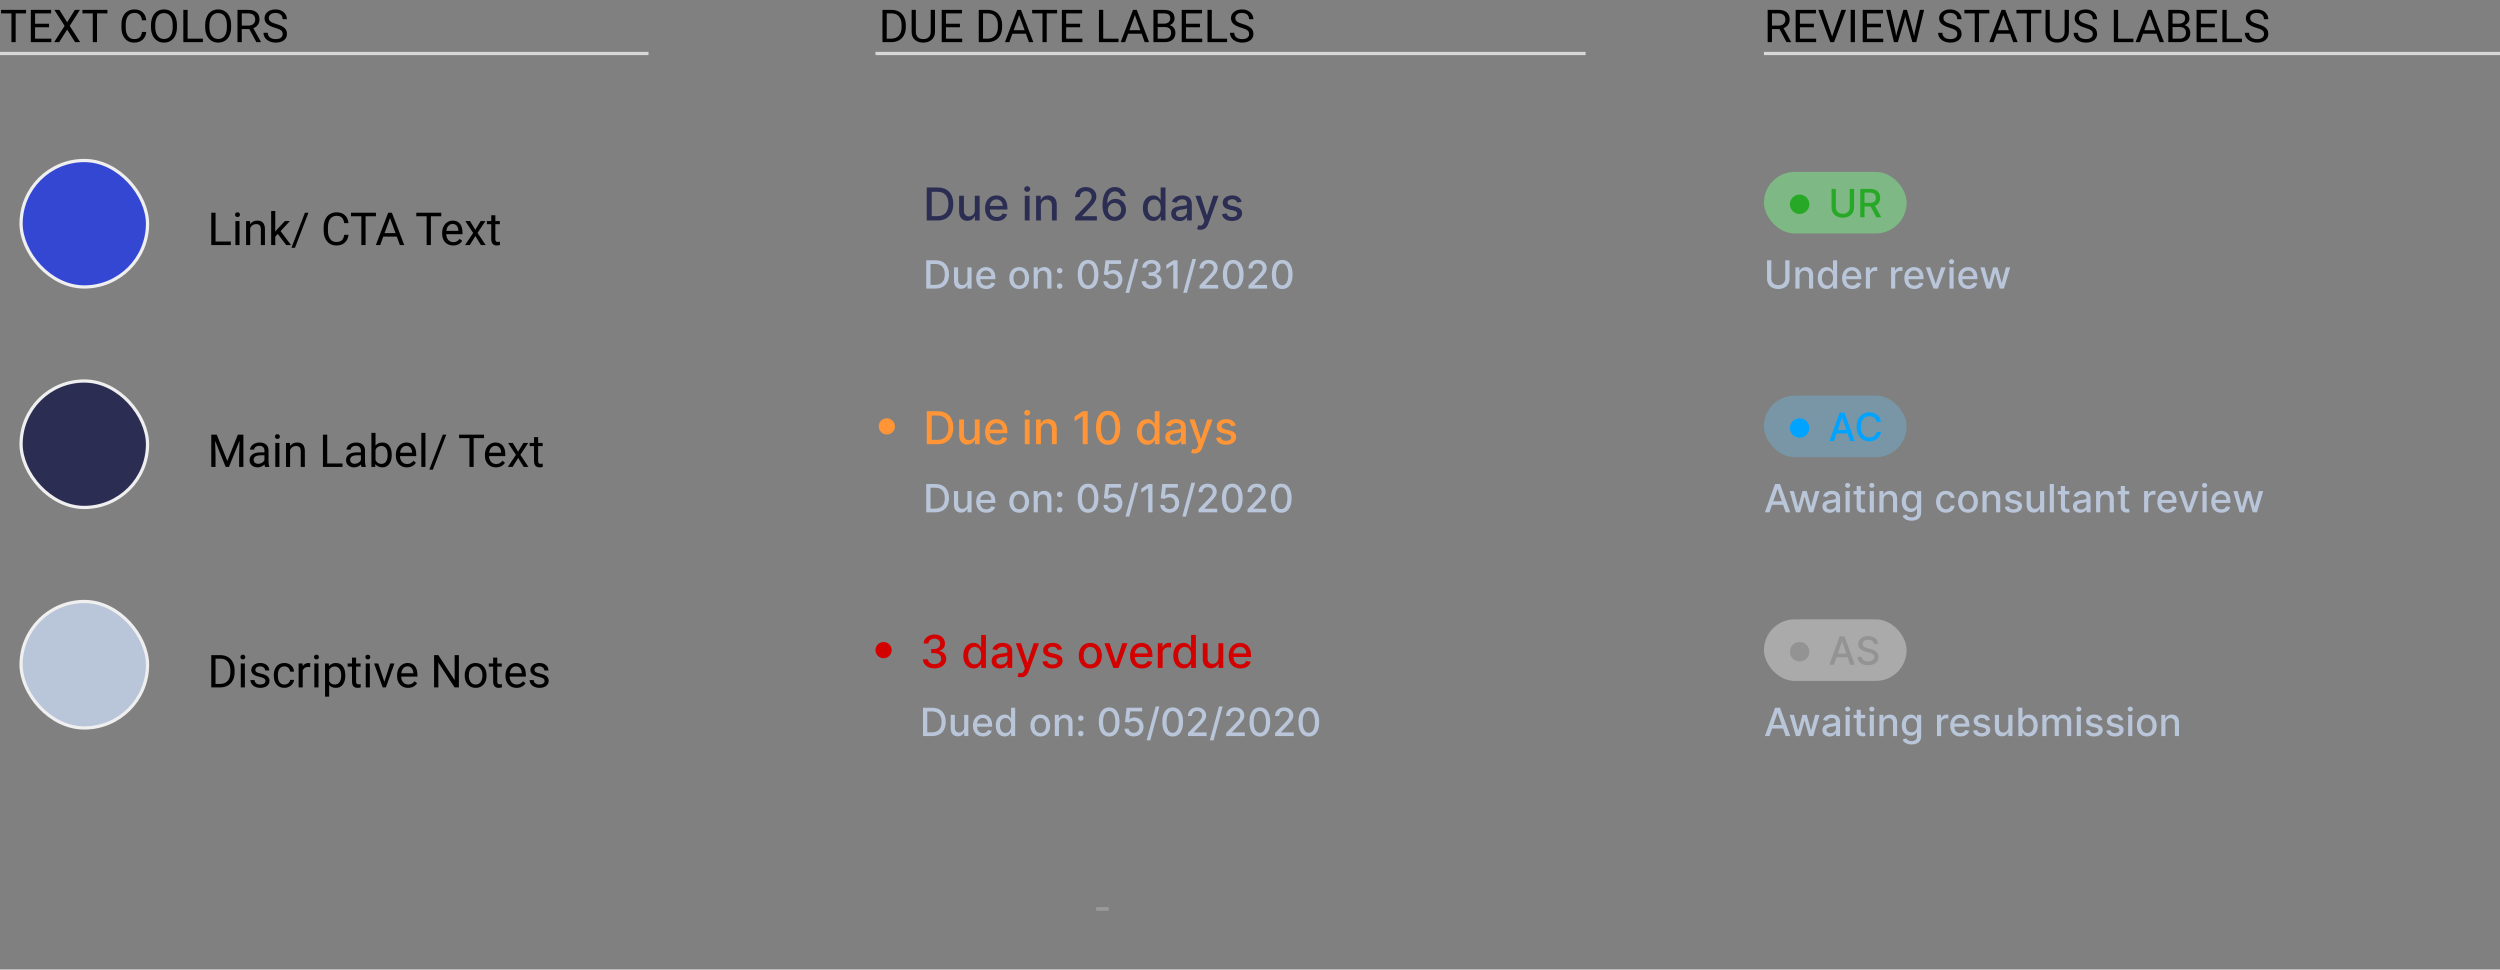 <svg width="771" height="299" viewBox="0 0 771 299" fill="none" xmlns="http://www.w3.org/2000/svg">
<rect x="0" y="0" width="771" height="299" fill="#808080" stroke="none"/>
<path d="M8.032 4.127H4.833V13H3.527V4.127H0.335V3.047H8.032V4.127ZM15.135 8.399H10.821V11.927H15.832V13H9.509V3.047H15.764V4.127H10.821V7.326H15.135V8.399ZM20.713 6.861L23.099 3.047H24.644L21.499 7.982L24.719 13H23.16L20.713 9.117L18.252 13H16.7L19.927 7.982L16.775 3.047H18.314L20.713 6.861ZM33.12 4.127H29.921V13H28.615V4.127H25.423V3.047H33.12V4.127ZM45.117 9.842C44.994 10.895 44.605 11.708 43.948 12.282C43.297 12.852 42.428 13.137 41.344 13.137C40.168 13.137 39.225 12.715 38.514 11.872C37.807 11.029 37.454 9.901 37.454 8.488V7.531C37.454 6.606 37.618 5.793 37.946 5.091C38.279 4.389 38.748 3.851 39.355 3.478C39.961 3.099 40.662 2.91 41.46 2.91C42.517 2.91 43.365 3.206 44.003 3.799C44.641 4.387 45.012 5.202 45.117 6.246H43.798C43.684 5.453 43.435 4.879 43.053 4.523C42.675 4.168 42.144 3.99 41.46 3.99C40.621 3.99 39.963 4.3 39.484 4.92C39.01 5.54 38.773 6.422 38.773 7.565V8.529C38.773 9.609 38.999 10.468 39.45 11.106C39.901 11.745 40.533 12.063 41.344 12.063C42.073 12.063 42.631 11.899 43.019 11.571C43.41 11.239 43.67 10.662 43.798 9.842H45.117ZM54.571 8.345C54.571 9.32 54.407 10.172 54.079 10.901C53.751 11.626 53.286 12.18 52.685 12.562C52.083 12.945 51.381 13.137 50.579 13.137C49.795 13.137 49.1 12.945 48.494 12.562C47.888 12.175 47.416 11.626 47.079 10.915C46.746 10.2 46.575 9.372 46.566 8.434V7.716C46.566 6.759 46.733 5.913 47.065 5.18C47.398 4.446 47.867 3.885 48.474 3.498C49.084 3.106 49.782 2.91 50.565 2.91C51.363 2.91 52.065 3.104 52.671 3.491C53.282 3.874 53.751 4.432 54.079 5.166C54.407 5.895 54.571 6.745 54.571 7.716V8.345ZM53.266 7.702C53.266 6.522 53.029 5.617 52.555 4.988C52.081 4.355 51.418 4.038 50.565 4.038C49.736 4.038 49.082 4.355 48.603 4.988C48.13 5.617 47.886 6.492 47.872 7.613V8.345C47.872 9.489 48.111 10.389 48.59 11.045C49.073 11.697 49.736 12.023 50.579 12.023C51.427 12.023 52.083 11.715 52.548 11.1C53.013 10.48 53.252 9.593 53.266 8.44V7.702ZM57.859 11.927H62.576V13H56.54V3.047H57.859V11.927ZM71.278 8.345C71.278 9.32 71.114 10.172 70.786 10.901C70.458 11.626 69.993 12.18 69.392 12.562C68.79 12.945 68.088 13.137 67.286 13.137C66.502 13.137 65.807 12.945 65.201 12.562C64.595 12.175 64.123 11.626 63.786 10.915C63.453 10.2 63.283 9.372 63.273 8.434V7.716C63.273 6.759 63.44 5.913 63.773 5.18C64.105 4.446 64.575 3.885 65.181 3.498C65.791 3.106 66.489 2.91 67.272 2.91C68.07 2.91 68.772 3.104 69.378 3.491C69.989 3.874 70.458 4.432 70.786 5.166C71.114 5.895 71.278 6.745 71.278 7.716V8.345ZM69.973 7.702C69.973 6.522 69.736 5.617 69.262 4.988C68.788 4.355 68.125 4.038 67.272 4.038C66.443 4.038 65.789 4.355 65.311 4.988C64.837 5.617 64.593 6.492 64.579 7.613V8.345C64.579 9.489 64.818 10.389 65.297 11.045C65.78 11.697 66.443 12.023 67.286 12.023C68.134 12.023 68.79 11.715 69.255 11.1C69.72 10.48 69.959 9.593 69.973 8.44V7.702ZM76.897 8.974H74.56V13H73.24V3.047H76.535C77.656 3.047 78.518 3.302 79.119 3.812C79.725 4.323 80.028 5.066 80.028 6.041C80.028 6.661 79.86 7.201 79.522 7.661C79.19 8.121 78.725 8.465 78.128 8.693L80.466 12.918V13H79.058L76.897 8.974ZM74.56 7.9H76.576C77.228 7.9 77.745 7.732 78.128 7.395C78.515 7.057 78.709 6.606 78.709 6.041C78.709 5.426 78.524 4.954 78.155 4.626C77.791 4.298 77.262 4.132 76.569 4.127H74.56V7.9ZM84.807 8.563C83.681 8.24 82.861 7.843 82.346 7.374C81.835 6.9 81.58 6.317 81.58 5.624C81.58 4.84 81.892 4.193 82.517 3.683C83.145 3.168 83.961 2.91 84.964 2.91C85.647 2.91 86.256 3.042 86.789 3.307C87.327 3.571 87.742 3.936 88.033 4.4C88.329 4.865 88.478 5.373 88.478 5.925H87.158C87.158 5.323 86.967 4.852 86.584 4.51C86.201 4.163 85.661 3.99 84.964 3.99C84.317 3.99 83.811 4.134 83.446 4.421C83.086 4.703 82.906 5.098 82.906 5.604C82.906 6.009 83.077 6.353 83.419 6.636C83.765 6.914 84.351 7.169 85.176 7.401C86.005 7.634 86.652 7.891 87.117 8.174C87.587 8.452 87.933 8.778 88.156 9.151C88.384 9.525 88.498 9.965 88.498 10.471C88.498 11.277 88.184 11.925 87.555 12.412C86.926 12.895 86.085 13.137 85.032 13.137C84.349 13.137 83.711 13.007 83.118 12.747C82.526 12.483 82.068 12.123 81.744 11.667C81.425 11.211 81.266 10.694 81.266 10.115H82.585C82.585 10.717 82.806 11.193 83.248 11.544C83.695 11.89 84.289 12.063 85.032 12.063C85.725 12.063 86.256 11.922 86.625 11.64C86.994 11.357 87.179 10.972 87.179 10.484C87.179 9.997 87.008 9.621 86.666 9.356C86.324 9.088 85.704 8.823 84.807 8.563Z" fill="black"/>
<line y1="16.5" x2="200" y2="16.5" stroke="#D8D8D8"/>
<path d="M272.155 13V3.047H274.965C275.831 3.047 276.596 3.238 277.262 3.621C277.927 4.004 278.44 4.548 278.8 5.255C279.164 5.961 279.349 6.772 279.354 7.688V8.324C279.354 9.263 279.171 10.086 278.807 10.792C278.447 11.498 277.929 12.041 277.255 12.419C276.585 12.797 275.803 12.991 274.91 13H272.155ZM273.468 4.127V11.927H274.849C275.86 11.927 276.646 11.612 277.207 10.983C277.772 10.354 278.055 9.459 278.055 8.297V7.716C278.055 6.586 277.788 5.708 277.255 5.084C276.726 4.455 275.974 4.136 274.999 4.127H273.468ZM288.35 3.047V9.814C288.345 10.753 288.049 11.521 287.461 12.118C286.878 12.715 286.085 13.05 285.082 13.123L284.733 13.137C283.644 13.137 282.776 12.843 282.129 12.255C281.482 11.667 281.154 10.858 281.145 9.828V3.047H282.443V9.787C282.443 10.507 282.642 11.068 283.038 11.469C283.435 11.865 284 12.063 284.733 12.063C285.476 12.063 286.044 11.865 286.436 11.469C286.832 11.072 287.03 10.514 287.03 9.794V3.047H288.35ZM296.047 8.399H291.733V11.927H296.744V13H290.421V3.047H296.676V4.127H291.733V7.326H296.047V8.399ZM301.851 13V3.047H304.66C305.526 3.047 306.292 3.238 306.957 3.621C307.622 4.004 308.135 4.548 308.495 5.255C308.86 5.961 309.044 6.772 309.049 7.688V8.324C309.049 9.263 308.867 10.086 308.502 10.792C308.142 11.498 307.625 12.041 306.95 12.419C306.28 12.797 305.499 12.991 304.605 13H301.851ZM303.163 4.127V11.927H304.544C305.556 11.927 306.342 11.612 306.902 10.983C307.467 10.354 307.75 9.459 307.75 8.297V7.716C307.75 6.586 307.483 5.708 306.95 5.084C306.422 4.455 305.67 4.136 304.694 4.127H303.163ZM316.384 10.402H312.214L311.277 13H309.924L313.725 3.047H314.873L318.681 13H317.334L316.384 10.402ZM312.61 9.322H315.994L314.299 4.667L312.61 9.322ZM326.009 4.127H322.81V13H321.504V4.127H318.312V3.047H326.009V4.127ZM333.111 8.399H328.798V11.927H333.809V13H327.485V3.047H333.74V4.127H328.798V7.326H333.111V8.399ZM340.234 11.927H344.951V13H338.915V3.047H340.234V11.927ZM352.081 10.402H347.911L346.975 13H345.621L349.422 3.047H350.57L354.378 13H353.031L352.081 10.402ZM348.308 9.322H351.691L349.996 4.667L348.308 9.322ZM355.718 13V3.047H358.972C360.052 3.047 360.863 3.27 361.405 3.717C361.952 4.163 362.226 4.824 362.226 5.699C362.226 6.164 362.093 6.577 361.829 6.937C361.565 7.292 361.205 7.568 360.749 7.764C361.287 7.914 361.711 8.201 362.021 8.625C362.335 9.044 362.492 9.546 362.492 10.129C362.492 11.022 362.203 11.724 361.624 12.234C361.045 12.745 360.227 13 359.17 13H355.718ZM357.03 8.345V11.927H359.197C359.808 11.927 360.289 11.77 360.64 11.455C360.995 11.136 361.173 10.699 361.173 10.143C361.173 8.944 360.521 8.345 359.218 8.345H357.03ZM357.03 7.292H359.013C359.587 7.292 360.045 7.148 360.387 6.861C360.733 6.574 360.906 6.185 360.906 5.692C360.906 5.146 360.747 4.749 360.428 4.503C360.109 4.252 359.623 4.127 358.972 4.127H357.03V7.292ZM370.066 8.399H365.753V11.927H370.764V13H364.44V3.047H370.695V4.127H365.753V7.326H370.066V8.399ZM373.717 11.927H378.434V13H372.397V3.047H373.717V11.927ZM382.863 8.563C381.738 8.24 380.917 7.843 380.402 7.374C379.892 6.9 379.637 6.317 379.637 5.624C379.637 4.84 379.949 4.193 380.573 3.683C381.202 3.168 382.018 2.91 383.021 2.91C383.704 2.91 384.312 3.042 384.846 3.307C385.383 3.571 385.798 3.936 386.09 4.4C386.386 4.865 386.534 5.373 386.534 5.925H385.215C385.215 5.323 385.023 4.852 384.641 4.51C384.258 4.163 383.718 3.99 383.021 3.99C382.373 3.99 381.868 4.134 381.503 4.421C381.143 4.703 380.963 5.098 380.963 5.604C380.963 6.009 381.134 6.353 381.476 6.636C381.822 6.914 382.408 7.169 383.232 7.401C384.062 7.634 384.709 7.891 385.174 8.174C385.643 8.452 385.99 8.778 386.213 9.151C386.441 9.525 386.555 9.965 386.555 10.471C386.555 11.277 386.24 11.925 385.611 12.412C384.982 12.895 384.142 13.137 383.089 13.137C382.405 13.137 381.767 13.007 381.175 12.747C380.582 12.483 380.124 12.123 379.801 11.667C379.482 11.211 379.322 10.694 379.322 10.115H380.642C380.642 10.717 380.863 11.193 381.305 11.544C381.751 11.89 382.346 12.063 383.089 12.063C383.782 12.063 384.312 11.922 384.682 11.64C385.051 11.357 385.235 10.972 385.235 10.484C385.235 9.997 385.064 9.621 384.723 9.356C384.381 9.088 383.761 8.823 382.863 8.563Z" fill="black"/>
<path d="M548.806 8.974H546.468V13H545.148V3.047H548.443C549.564 3.047 550.426 3.302 551.027 3.812C551.633 4.323 551.937 5.066 551.937 6.041C551.937 6.661 551.768 7.201 551.431 7.661C551.098 8.121 550.633 8.465 550.036 8.693L552.374 12.918V13H550.966L548.806 8.974ZM546.468 7.9H548.484C549.136 7.9 549.653 7.732 550.036 7.395C550.424 7.057 550.617 6.606 550.617 6.041C550.617 5.426 550.433 4.954 550.063 4.626C549.699 4.298 549.17 4.132 548.478 4.127H546.468V7.9ZM559.408 8.399H555.095V11.927H560.105V13H553.782V3.047H560.037V4.127H555.095V7.326H559.408V8.399ZM565.034 11.257L567.878 3.047H569.313L565.622 13H564.46L560.775 3.047H562.204L565.034 11.257ZM572.062 13H570.749V3.047H572.062V13ZM580.094 8.399H575.78V11.927H580.791V13H574.468V3.047H580.723V4.127H575.78V7.326H580.094V8.399ZM584.571 9.862L584.763 11.175L585.043 9.992L587.012 3.047H588.119L590.04 9.992L590.313 11.195L590.525 9.855L592.07 3.047H593.39L590.977 13H589.78L587.729 5.747L587.572 4.988L587.415 5.747L585.289 13H584.093L581.687 3.047H582.999L584.571 9.862ZM601.258 8.563C600.132 8.24 599.312 7.843 598.797 7.374C598.286 6.9 598.031 6.317 598.031 5.624C598.031 4.84 598.343 4.193 598.968 3.683C599.597 3.168 600.412 2.91 601.415 2.91C602.099 2.91 602.707 3.042 603.24 3.307C603.778 3.571 604.193 3.936 604.484 4.4C604.781 4.865 604.929 5.373 604.929 5.925H603.609C603.609 5.323 603.418 4.852 603.035 4.51C602.652 4.163 602.112 3.99 601.415 3.99C600.768 3.99 600.262 4.134 599.897 4.421C599.537 4.703 599.357 5.098 599.357 5.604C599.357 6.009 599.528 6.353 599.87 6.636C600.216 6.914 600.802 7.169 601.627 7.401C602.456 7.634 603.104 7.891 603.568 8.174C604.038 8.452 604.384 8.778 604.607 9.151C604.835 9.525 604.949 9.965 604.949 10.471C604.949 11.277 604.635 11.925 604.006 12.412C603.377 12.895 602.536 13.137 601.483 13.137C600.8 13.137 600.162 13.007 599.569 12.747C598.977 12.483 598.519 12.123 598.195 11.667C597.876 11.211 597.717 10.694 597.717 10.115H599.036C599.036 10.717 599.257 11.193 599.699 11.544C600.146 11.89 600.741 12.063 601.483 12.063C602.176 12.063 602.707 11.922 603.076 11.64C603.445 11.357 603.63 10.972 603.63 10.484C603.63 9.997 603.459 9.621 603.117 9.356C602.775 9.088 602.156 8.823 601.258 8.563ZM613.515 4.127H610.315V13H609.01V4.127H605.817V3.047H613.515V4.127ZM619.94 10.402H615.771L614.834 13H613.48L617.281 3.047H618.43L622.237 13H620.891L619.94 10.402ZM616.167 9.322H619.551L617.855 4.667L616.167 9.322ZM629.565 4.127H626.366V13H625.061V4.127H621.868V3.047H629.565V4.127ZM638.049 3.047V9.814C638.044 10.753 637.748 11.521 637.16 12.118C636.577 12.715 635.784 13.05 634.781 13.123L634.433 13.137C633.343 13.137 632.475 12.843 631.828 12.255C631.181 11.667 630.853 10.858 630.844 9.828V3.047H632.143V9.787C632.143 10.507 632.341 11.068 632.737 11.469C633.134 11.865 633.699 12.063 634.433 12.063C635.175 12.063 635.743 11.865 636.135 11.469C636.531 11.072 636.729 10.514 636.729 9.794V3.047H638.049ZM643.053 8.563C641.927 8.24 641.107 7.843 640.592 7.374C640.081 6.9 639.826 6.317 639.826 5.624C639.826 4.84 640.138 4.193 640.763 3.683C641.392 3.168 642.207 2.91 643.21 2.91C643.894 2.91 644.502 3.042 645.035 3.307C645.573 3.571 645.988 3.936 646.279 4.4C646.576 4.865 646.724 5.373 646.724 5.925H645.404C645.404 5.323 645.213 4.852 644.83 4.51C644.447 4.163 643.907 3.99 643.21 3.99C642.563 3.99 642.057 4.134 641.692 4.421C641.332 4.703 641.152 5.098 641.152 5.604C641.152 6.009 641.323 6.353 641.665 6.636C642.011 6.914 642.597 7.169 643.422 7.401C644.251 7.634 644.898 7.891 645.363 8.174C645.833 8.452 646.179 8.778 646.402 9.151C646.63 9.525 646.744 9.965 646.744 10.471C646.744 11.277 646.43 11.925 645.801 12.412C645.172 12.895 644.331 13.137 643.278 13.137C642.595 13.137 641.957 13.007 641.364 12.747C640.772 12.483 640.314 12.123 639.99 11.667C639.671 11.211 639.512 10.694 639.512 10.115H640.831C640.831 10.717 641.052 11.193 641.494 11.544C641.941 11.89 642.535 12.063 643.278 12.063C643.971 12.063 644.502 11.922 644.871 11.64C645.24 11.357 645.425 10.972 645.425 10.484C645.425 9.997 645.254 9.621 644.912 9.356C644.57 9.088 643.951 8.823 643.053 8.563ZM653.225 11.927H657.941V13H651.905V3.047H653.225V11.927ZM665.071 10.402H660.901L659.965 13H658.611L662.412 3.047H663.561L667.368 13H666.021L665.071 10.402ZM661.298 9.322H664.682L662.986 4.667L661.298 9.322ZM668.708 13V3.047H671.962C673.042 3.047 673.853 3.27 674.396 3.717C674.942 4.163 675.216 4.824 675.216 5.699C675.216 6.164 675.084 6.577 674.819 6.937C674.555 7.292 674.195 7.568 673.739 7.764C674.277 7.914 674.701 8.201 675.011 8.625C675.325 9.044 675.482 9.546 675.482 10.129C675.482 11.022 675.193 11.724 674.614 12.234C674.035 12.745 673.217 13 672.16 13H668.708ZM670.021 8.345V11.927H672.188C672.798 11.927 673.279 11.77 673.63 11.455C673.985 11.136 674.163 10.699 674.163 10.143C674.163 8.944 673.511 8.345 672.208 8.345H670.021ZM670.021 7.292H672.003C672.577 7.292 673.035 7.148 673.377 6.861C673.723 6.574 673.896 6.185 673.896 5.692C673.896 5.146 673.737 4.749 673.418 4.503C673.099 4.252 672.614 4.127 671.962 4.127H670.021V7.292ZM683.057 8.399H678.743V11.927H683.754V13H677.431V3.047H683.686V4.127H678.743V7.326H683.057V8.399ZM686.707 11.927H691.424V13H685.388V3.047H686.707V11.927ZM695.854 8.563C694.728 8.24 693.908 7.843 693.393 7.374C692.882 6.9 692.627 6.317 692.627 5.624C692.627 4.84 692.939 4.193 693.563 3.683C694.192 3.168 695.008 2.91 696.011 2.91C696.694 2.91 697.303 3.042 697.836 3.307C698.374 3.571 698.788 3.936 699.08 4.4C699.376 4.865 699.524 5.373 699.524 5.925H698.205C698.205 5.323 698.014 4.852 697.631 4.51C697.248 4.163 696.708 3.99 696.011 3.99C695.364 3.99 694.858 4.134 694.493 4.421C694.133 4.703 693.953 5.098 693.953 5.604C693.953 6.009 694.124 6.353 694.466 6.636C694.812 6.914 695.398 7.169 696.223 7.401C697.052 7.634 697.699 7.891 698.164 8.174C698.633 8.452 698.98 8.778 699.203 9.151C699.431 9.525 699.545 9.965 699.545 10.471C699.545 11.277 699.23 11.925 698.602 12.412C697.973 12.895 697.132 13.137 696.079 13.137C695.396 13.137 694.757 13.007 694.165 12.747C693.573 12.483 693.115 12.123 692.791 11.667C692.472 11.211 692.312 10.694 692.312 10.115H693.632C693.632 10.717 693.853 11.193 694.295 11.544C694.742 11.89 695.336 12.063 696.079 12.063C696.772 12.063 697.303 11.922 697.672 11.64C698.041 11.357 698.226 10.972 698.226 10.484C698.226 9.997 698.055 9.621 697.713 9.356C697.371 9.088 696.751 8.823 695.854 8.563Z" fill="black"/>
<line x1="270" y1="16.5" x2="489" y2="16.5" stroke="#D8D8D8"/>
<line x1="544" y1="16.5" x2="771" y2="16.5" stroke="#D8D8D8"/>
<path d="M66.475 74.497H71.191V75.57H65.155V65.617H66.475V74.497ZM73.864 75.57H72.6V68.174H73.864V75.57ZM72.497 66.212C72.497 66.007 72.559 65.834 72.682 65.692C72.809 65.551 72.996 65.481 73.242 65.481C73.488 65.481 73.675 65.551 73.803 65.692C73.93 65.834 73.994 66.007 73.994 66.212C73.994 66.417 73.93 66.588 73.803 66.725C73.675 66.861 73.488 66.93 73.242 66.93C72.996 66.93 72.809 66.861 72.682 66.725C72.559 66.588 72.497 66.417 72.497 66.212ZM77.091 68.174L77.132 69.103C77.697 68.393 78.435 68.037 79.347 68.037C80.91 68.037 81.698 68.919 81.712 70.683V75.57H80.447V70.676C80.443 70.143 80.32 69.748 80.078 69.493C79.841 69.238 79.47 69.11 78.964 69.11C78.554 69.11 78.194 69.22 77.884 69.439C77.574 69.657 77.332 69.944 77.159 70.3V75.57H75.894V68.174H77.091ZM85.684 72.145L84.891 72.973V75.57H83.626V65.07H84.891V71.421L85.567 70.607L87.871 68.174H89.409L86.531 71.264L89.744 75.57H88.261L85.684 72.145ZM90.968 76.425H89.881L94.037 65.617H95.117L90.968 76.425ZM107.477 72.412C107.354 73.465 106.964 74.278 106.308 74.853C105.656 75.422 104.788 75.707 103.703 75.707C102.527 75.707 101.584 75.285 100.873 74.442C100.167 73.599 99.814 72.471 99.814 71.059V70.102C99.814 69.176 99.978 68.363 100.306 67.661C100.638 66.959 101.108 66.421 101.714 66.048C102.32 65.67 103.022 65.481 103.819 65.481C104.877 65.481 105.724 65.777 106.362 66.369C107 66.957 107.372 67.773 107.477 68.816H106.157C106.043 68.023 105.795 67.449 105.412 67.094C105.034 66.738 104.503 66.561 103.819 66.561C102.981 66.561 102.322 66.87 101.844 67.49C101.37 68.11 101.133 68.992 101.133 70.136V71.1C101.133 72.18 101.358 73.039 101.81 73.677C102.261 74.315 102.892 74.634 103.703 74.634C104.432 74.634 104.991 74.47 105.378 74.142C105.77 73.809 106.03 73.232 106.157 72.412H107.477ZM115.946 66.697H112.747V75.57H111.441V66.697H108.249V65.617H115.946V66.697ZM122.372 72.973H118.202L117.266 75.57H115.912L119.713 65.617H120.861L124.669 75.57H123.322L122.372 72.973ZM118.599 71.893H121.982L120.287 67.237L118.599 71.893ZM136.085 66.697H132.886V75.57H131.58V66.697H128.388V65.617H136.085V66.697ZM139.749 75.707C138.746 75.707 137.931 75.379 137.302 74.723C136.673 74.062 136.358 73.18 136.358 72.077V71.845C136.358 71.111 136.497 70.457 136.775 69.883C137.058 69.304 137.45 68.853 137.951 68.529C138.457 68.201 139.004 68.037 139.592 68.037C140.553 68.037 141.301 68.354 141.834 68.987C142.367 69.621 142.634 70.528 142.634 71.708V72.234H137.623C137.641 72.963 137.853 73.554 138.259 74.005C138.669 74.451 139.188 74.675 139.817 74.675C140.264 74.675 140.642 74.584 140.952 74.401C141.262 74.219 141.533 73.978 141.766 73.677L142.538 74.278C141.918 75.231 140.989 75.707 139.749 75.707ZM139.592 69.076C139.081 69.076 138.653 69.263 138.307 69.637C137.96 70.006 137.746 70.525 137.664 71.195H141.369V71.1C141.333 70.457 141.16 69.96 140.85 69.609C140.54 69.254 140.12 69.076 139.592 69.076ZM146.585 70.874L148.226 68.174H149.702L147.282 71.831L149.777 75.57H148.314L146.605 72.802L144.896 75.57H143.427L145.922 71.831L143.502 68.174H144.965L146.585 70.874ZM152.765 66.383V68.174H154.146V69.151H152.765V73.738C152.765 74.034 152.826 74.258 152.949 74.408C153.072 74.554 153.282 74.627 153.578 74.627C153.724 74.627 153.924 74.6 154.18 74.545V75.57C153.847 75.662 153.523 75.707 153.209 75.707C152.644 75.707 152.218 75.536 151.931 75.194C151.644 74.853 151.5 74.367 151.5 73.738V69.151H150.153V68.174H151.5V66.383H152.765Z" fill="black"/>
<rect x="6.5" y="49.5" width="39" height="39" rx="19.5" fill="#3447D3" stroke="#EFEFEF"/>
<path d="M66.851 134.047L70.105 142.168L73.358 134.047H75.061V144H73.748V140.124L73.871 135.94L70.603 144H69.599L66.338 135.961L66.468 140.124V144H65.155V134.047H66.851ZM81.746 144C81.673 143.854 81.614 143.594 81.568 143.221C80.981 143.831 80.279 144.137 79.463 144.137C78.734 144.137 78.134 143.932 77.665 143.521C77.2 143.107 76.968 142.583 76.968 141.949C76.968 141.179 77.259 140.582 77.843 140.158C78.431 139.73 79.255 139.516 80.317 139.516H81.548V138.935C81.548 138.493 81.416 138.142 81.151 137.882C80.887 137.618 80.497 137.485 79.982 137.485C79.531 137.485 79.153 137.599 78.848 137.827C78.542 138.055 78.39 138.331 78.39 138.654H77.118C77.118 138.285 77.248 137.93 77.508 137.588C77.772 137.242 78.128 136.968 78.574 136.768C79.025 136.567 79.52 136.467 80.058 136.467C80.91 136.467 81.578 136.681 82.061 137.109C82.544 137.533 82.794 138.119 82.812 138.866V142.271C82.812 142.95 82.899 143.49 83.072 143.891V144H81.746ZM79.647 143.036C80.044 143.036 80.42 142.934 80.775 142.729C81.131 142.523 81.388 142.257 81.548 141.929V140.411H80.557C79.007 140.411 78.232 140.865 78.232 141.771C78.232 142.168 78.365 142.478 78.629 142.701C78.893 142.924 79.233 143.036 79.647 143.036ZM86.169 144H84.904V136.604H86.169V144ZM84.802 134.642C84.802 134.437 84.863 134.263 84.986 134.122C85.114 133.981 85.301 133.91 85.547 133.91C85.793 133.91 85.98 133.981 86.107 134.122C86.235 134.263 86.299 134.437 86.299 134.642C86.299 134.847 86.235 135.018 86.107 135.154C85.98 135.291 85.793 135.359 85.547 135.359C85.301 135.359 85.114 135.291 84.986 135.154C84.863 135.018 84.802 134.847 84.802 134.642ZM89.395 136.604L89.436 137.533C90.002 136.822 90.74 136.467 91.651 136.467C93.215 136.467 94.003 137.349 94.017 139.112V144H92.752V139.105C92.747 138.572 92.624 138.178 92.383 137.923C92.146 137.668 91.774 137.54 91.269 137.54C90.858 137.54 90.498 137.649 90.189 137.868C89.879 138.087 89.637 138.374 89.464 138.729V144H88.199V136.604H89.395ZM100.914 142.927H105.631V144H99.595V134.047H100.914V142.927ZM111.496 144C111.423 143.854 111.364 143.594 111.318 143.221C110.73 143.831 110.029 144.137 109.213 144.137C108.484 144.137 107.884 143.932 107.415 143.521C106.95 143.107 106.718 142.583 106.718 141.949C106.718 141.179 107.009 140.582 107.593 140.158C108.181 139.73 109.006 139.516 110.067 139.516H111.298V138.935C111.298 138.493 111.166 138.142 110.901 137.882C110.637 137.618 110.247 137.485 109.732 137.485C109.281 137.485 108.903 137.599 108.598 137.827C108.292 138.055 108.14 138.331 108.14 138.654H106.868C106.868 138.285 106.998 137.93 107.258 137.588C107.522 137.242 107.878 136.968 108.324 136.768C108.775 136.567 109.27 136.467 109.808 136.467C110.66 136.467 111.327 136.681 111.811 137.109C112.294 137.533 112.544 138.119 112.562 138.866V142.271C112.562 142.95 112.649 143.49 112.822 143.891V144H111.496ZM109.397 143.036C109.794 143.036 110.17 142.934 110.525 142.729C110.881 142.523 111.138 142.257 111.298 141.929V140.411H110.307C108.757 140.411 107.982 140.865 107.982 141.771C107.982 142.168 108.115 142.478 108.379 142.701C108.643 142.924 108.983 143.036 109.397 143.036ZM120.807 140.384C120.807 141.514 120.547 142.423 120.027 143.111C119.508 143.795 118.811 144.137 117.936 144.137C117.001 144.137 116.279 143.806 115.769 143.146L115.707 144H114.545V133.5H115.81V137.417C116.32 136.784 117.024 136.467 117.922 136.467C118.82 136.467 119.524 136.806 120.034 137.485C120.549 138.164 120.807 139.094 120.807 140.274V140.384ZM119.542 140.24C119.542 139.379 119.376 138.714 119.043 138.244C118.71 137.775 118.232 137.54 117.607 137.54C116.773 137.54 116.174 137.927 115.81 138.702V141.901C116.197 142.676 116.801 143.063 117.621 143.063C118.227 143.063 118.699 142.829 119.036 142.359C119.373 141.89 119.542 141.184 119.542 140.24ZM125.476 144.137C124.473 144.137 123.657 143.809 123.028 143.152C122.399 142.492 122.085 141.61 122.085 140.507V140.274C122.085 139.541 122.224 138.887 122.502 138.312C122.785 137.734 123.176 137.283 123.678 136.959C124.184 136.631 124.73 136.467 125.318 136.467C126.28 136.467 127.027 136.784 127.561 137.417C128.094 138.05 128.36 138.957 128.36 140.138V140.664H123.35C123.368 141.393 123.58 141.983 123.985 142.435C124.396 142.881 124.915 143.104 125.544 143.104C125.991 143.104 126.369 143.013 126.679 142.831C126.989 142.649 127.26 142.407 127.492 142.106L128.265 142.708C127.645 143.66 126.715 144.137 125.476 144.137ZM125.318 137.506C124.808 137.506 124.38 137.693 124.033 138.066C123.687 138.436 123.473 138.955 123.391 139.625H127.096V139.529C127.059 138.887 126.886 138.39 126.576 138.039C126.266 137.684 125.847 137.506 125.318 137.506ZM131.204 144H129.939V133.5H131.204V144ZM133.487 144.854H132.4L136.557 134.047H137.637L133.487 144.854ZM149.278 135.127H146.079V144H144.773V135.127H141.581V134.047H149.278V135.127ZM152.942 144.137C151.94 144.137 151.124 143.809 150.495 143.152C149.866 142.492 149.552 141.61 149.552 140.507V140.274C149.552 139.541 149.691 138.887 149.969 138.312C150.251 137.734 150.643 137.283 151.145 136.959C151.65 136.631 152.197 136.467 152.785 136.467C153.747 136.467 154.494 136.784 155.027 137.417C155.561 138.05 155.827 138.957 155.827 140.138V140.664H150.816C150.835 141.393 151.047 141.983 151.452 142.435C151.862 142.881 152.382 143.104 153.011 143.104C153.457 143.104 153.836 143.013 154.146 142.831C154.455 142.649 154.727 142.407 154.959 142.106L155.731 142.708C155.112 143.66 154.182 144.137 152.942 144.137ZM152.785 137.506C152.275 137.506 151.846 137.693 151.5 138.066C151.154 138.436 150.939 138.955 150.857 139.625H154.562V139.529C154.526 138.887 154.353 138.39 154.043 138.039C153.733 137.684 153.314 137.506 152.785 137.506ZM159.778 139.304L161.419 136.604H162.896L160.476 140.261L162.971 144H161.508L159.799 141.231L158.09 144H156.62L159.115 140.261L156.695 136.604H158.158L159.778 139.304ZM165.958 134.812V136.604H167.339V137.581H165.958V142.168C165.958 142.464 166.02 142.688 166.143 142.838C166.266 142.984 166.475 143.057 166.771 143.057C166.917 143.057 167.118 143.029 167.373 142.975V144C167.04 144.091 166.717 144.137 166.402 144.137C165.837 144.137 165.411 143.966 165.124 143.624C164.837 143.282 164.693 142.797 164.693 142.168V137.581H163.347V136.604H164.693V134.812H165.958Z" fill="black"/>
<rect x="6.5" y="117.5" width="39" height="39" rx="19.5" fill="#2C2D53" stroke="#EFEFEF"/>
<path d="M65.155 212V202.047H67.965C68.831 202.047 69.596 202.238 70.262 202.621C70.927 203.004 71.44 203.549 71.8 204.255C72.164 204.961 72.349 205.772 72.353 206.688V207.324C72.353 208.263 72.171 209.086 71.807 209.792C71.447 210.498 70.929 211.041 70.255 211.419C69.585 211.797 68.803 211.991 67.91 212H65.155ZM66.468 203.127V210.927H67.849C68.86 210.927 69.647 210.612 70.207 209.983C70.772 209.354 71.055 208.459 71.055 207.297V206.716C71.055 205.586 70.788 204.708 70.255 204.084C69.726 203.455 68.974 203.136 67.999 203.127H66.468ZM75.519 212H74.254V204.604H75.519V212ZM74.151 202.642C74.151 202.437 74.213 202.263 74.336 202.122C74.463 201.981 74.65 201.91 74.897 201.91C75.143 201.91 75.329 201.981 75.457 202.122C75.585 202.263 75.648 202.437 75.648 202.642C75.648 202.847 75.585 203.018 75.457 203.154C75.329 203.291 75.143 203.359 74.897 203.359C74.65 203.359 74.463 203.291 74.336 203.154C74.213 203.018 74.151 202.847 74.151 202.642ZM81.856 210.038C81.856 209.696 81.726 209.432 81.466 209.245C81.211 209.054 80.762 208.89 80.119 208.753C79.481 208.616 78.973 208.452 78.595 208.261C78.221 208.069 77.943 207.841 77.761 207.577C77.583 207.313 77.494 206.998 77.494 206.634C77.494 206.028 77.749 205.515 78.26 205.096C78.775 204.676 79.431 204.467 80.228 204.467C81.067 204.467 81.746 204.683 82.266 205.116C82.79 205.549 83.052 206.103 83.052 206.777H81.78C81.78 206.431 81.632 206.132 81.336 205.882C81.044 205.631 80.675 205.506 80.228 205.506C79.768 205.506 79.408 205.606 79.148 205.807C78.889 206.007 78.759 206.269 78.759 206.593C78.759 206.898 78.88 207.128 79.121 207.283C79.363 207.438 79.798 207.586 80.427 207.728C81.06 207.869 81.573 208.037 81.965 208.233C82.357 208.429 82.646 208.666 82.833 208.944C83.024 209.218 83.12 209.553 83.12 209.949C83.12 210.61 82.856 211.141 82.327 211.542C81.799 211.938 81.113 212.137 80.269 212.137C79.677 212.137 79.153 212.032 78.697 211.822C78.242 211.613 77.884 211.321 77.624 210.947C77.369 210.569 77.241 210.161 77.241 209.724H78.506C78.529 210.147 78.697 210.485 79.012 210.735C79.331 210.981 79.75 211.104 80.269 211.104C80.748 211.104 81.131 211.009 81.418 210.817C81.71 210.621 81.856 210.362 81.856 210.038ZM87.734 211.104C88.186 211.104 88.58 210.968 88.917 210.694C89.254 210.421 89.441 210.079 89.478 209.669H90.674C90.651 210.093 90.505 210.496 90.236 210.879C89.967 211.262 89.607 211.567 89.156 211.795C88.71 212.023 88.236 212.137 87.734 212.137C86.727 212.137 85.925 211.802 85.328 211.132C84.736 210.457 84.439 209.537 84.439 208.37V208.158C84.439 207.438 84.572 206.798 84.836 206.237C85.1 205.677 85.478 205.242 85.971 204.932C86.467 204.622 87.053 204.467 87.728 204.467C88.557 204.467 89.245 204.715 89.792 205.212C90.343 205.709 90.637 206.354 90.674 207.146H89.478C89.441 206.668 89.259 206.276 88.931 205.971C88.607 205.661 88.206 205.506 87.728 205.506C87.085 205.506 86.586 205.738 86.231 206.203C85.88 206.663 85.704 207.331 85.704 208.206V208.445C85.704 209.298 85.88 209.954 86.231 210.414C86.581 210.874 87.083 211.104 87.734 211.104ZM95.671 205.738C95.48 205.706 95.272 205.69 95.049 205.69C94.219 205.69 93.657 206.044 93.36 206.75V212H92.096V204.604H93.326L93.347 205.458C93.761 204.797 94.349 204.467 95.11 204.467C95.356 204.467 95.543 204.499 95.671 204.562V205.738ZM98.214 212H96.949V204.604H98.214V212ZM96.847 202.642C96.847 202.437 96.908 202.263 97.031 202.122C97.159 201.981 97.346 201.91 97.592 201.91C97.838 201.91 98.025 201.981 98.152 202.122C98.28 202.263 98.344 202.437 98.344 202.642C98.344 202.847 98.28 203.018 98.152 203.154C98.025 203.291 97.838 203.359 97.592 203.359C97.346 203.359 97.159 203.291 97.031 203.154C96.908 203.018 96.847 202.847 96.847 202.642ZM106.492 208.384C106.492 209.509 106.235 210.416 105.72 211.104C105.205 211.793 104.507 212.137 103.628 212.137C102.73 212.137 102.024 211.852 101.509 211.282V214.844H100.244V204.604H101.399L101.461 205.424C101.976 204.786 102.691 204.467 103.607 204.467C104.496 204.467 105.198 204.802 105.713 205.472C106.232 206.142 106.492 207.074 106.492 208.268V208.384ZM105.228 208.24C105.228 207.406 105.05 206.748 104.694 206.265C104.339 205.782 103.851 205.54 103.231 205.54C102.466 205.54 101.892 205.88 101.509 206.559V210.093C101.887 210.767 102.466 211.104 103.245 211.104C103.851 211.104 104.332 210.865 104.688 210.387C105.048 209.904 105.228 209.188 105.228 208.24ZM109.821 202.812V204.604H111.202V205.581H109.821V210.168C109.821 210.464 109.883 210.688 110.006 210.838C110.129 210.984 110.339 211.057 110.635 211.057C110.781 211.057 110.981 211.029 111.236 210.975V212C110.904 212.091 110.58 212.137 110.266 212.137C109.701 212.137 109.274 211.966 108.987 211.624C108.7 211.282 108.557 210.797 108.557 210.168V205.581H107.21V204.604H108.557V202.812H109.821ZM114.06 212H112.795V204.604H114.06V212ZM112.692 202.642C112.692 202.437 112.754 202.263 112.877 202.122C113.005 201.981 113.191 201.91 113.438 201.91C113.684 201.91 113.87 201.981 113.998 202.122C114.126 202.263 114.189 202.437 114.189 202.642C114.189 202.847 114.126 203.018 113.998 203.154C113.87 203.291 113.684 203.359 113.438 203.359C113.191 203.359 113.005 203.291 112.877 203.154C112.754 203.018 112.692 202.847 112.692 202.642ZM118.53 210.284L120.362 204.604H121.654L119.002 212H118.038L115.358 204.604H116.65L118.53 210.284ZM125.845 212.137C124.842 212.137 124.026 211.809 123.397 211.152C122.769 210.492 122.454 209.61 122.454 208.507V208.274C122.454 207.541 122.593 206.887 122.871 206.312C123.154 205.734 123.546 205.283 124.047 204.959C124.553 204.631 125.1 204.467 125.688 204.467C126.649 204.467 127.396 204.784 127.93 205.417C128.463 206.05 128.729 206.957 128.729 208.138V208.664H123.719C123.737 209.393 123.949 209.983 124.354 210.435C124.765 210.881 125.284 211.104 125.913 211.104C126.36 211.104 126.738 211.013 127.048 210.831C127.358 210.649 127.629 210.407 127.861 210.106L128.634 210.708C128.014 211.66 127.084 212.137 125.845 212.137ZM125.688 205.506C125.177 205.506 124.749 205.693 124.402 206.066C124.056 206.436 123.842 206.955 123.76 207.625H127.465V207.529C127.428 206.887 127.255 206.39 126.945 206.039C126.635 205.684 126.216 205.506 125.688 205.506ZM141.52 212H140.2L135.189 204.33V212H133.87V202.047H135.189L140.214 209.751V202.047H141.52V212ZM143.317 208.233C143.317 207.509 143.459 206.857 143.741 206.278C144.028 205.7 144.425 205.253 144.931 204.938C145.441 204.624 146.022 204.467 146.674 204.467C147.681 204.467 148.494 204.815 149.114 205.513C149.739 206.21 150.051 207.137 150.051 208.295V208.384C150.051 209.104 149.912 209.751 149.634 210.325C149.36 210.895 148.966 211.339 148.451 211.658C147.941 211.977 147.353 212.137 146.688 212.137C145.685 212.137 144.871 211.788 144.247 211.091C143.627 210.394 143.317 209.471 143.317 208.322V208.233ZM144.589 208.384C144.589 209.204 144.778 209.863 145.156 210.359C145.539 210.856 146.049 211.104 146.688 211.104C147.33 211.104 147.84 210.854 148.219 210.353C148.597 209.847 148.786 209.14 148.786 208.233C148.786 207.422 148.592 206.766 148.205 206.265C147.822 205.759 147.312 205.506 146.674 205.506C146.049 205.506 145.546 205.754 145.163 206.251C144.78 206.748 144.589 207.459 144.589 208.384ZM153.353 202.812V204.604H154.733V205.581H153.353V210.168C153.353 210.464 153.414 210.688 153.537 210.838C153.66 210.984 153.87 211.057 154.166 211.057C154.312 211.057 154.512 211.029 154.768 210.975V212C154.435 212.091 154.111 212.137 153.797 212.137C153.232 212.137 152.806 211.966 152.519 211.624C152.231 211.282 152.088 210.797 152.088 210.168V205.581H150.741V204.604H152.088V202.812H153.353ZM159.286 212.137C158.284 212.137 157.468 211.809 156.839 211.152C156.21 210.492 155.896 209.61 155.896 208.507V208.274C155.896 207.541 156.035 206.887 156.312 206.312C156.595 205.734 156.987 205.283 157.488 204.959C157.994 204.631 158.541 204.467 159.129 204.467C160.09 204.467 160.838 204.784 161.371 205.417C161.904 206.05 162.171 206.957 162.171 208.138V208.664H157.16C157.178 209.393 157.39 209.983 157.796 210.435C158.206 210.881 158.726 211.104 159.354 211.104C159.801 211.104 160.179 211.013 160.489 210.831C160.799 210.649 161.07 210.407 161.303 210.106L162.075 210.708C161.455 211.66 160.526 212.137 159.286 212.137ZM159.129 205.506C158.618 205.506 158.19 205.693 157.844 206.066C157.497 206.436 157.283 206.955 157.201 207.625H160.906V207.529C160.87 206.887 160.697 206.39 160.387 206.039C160.077 205.684 159.658 205.506 159.129 205.506ZM167.947 210.038C167.947 209.696 167.817 209.432 167.558 209.245C167.302 209.054 166.854 208.89 166.211 208.753C165.573 208.616 165.065 208.452 164.687 208.261C164.313 208.069 164.035 207.841 163.853 207.577C163.675 207.313 163.586 206.998 163.586 206.634C163.586 206.028 163.841 205.515 164.352 205.096C164.867 204.676 165.523 204.467 166.32 204.467C167.159 204.467 167.838 204.683 168.357 205.116C168.882 205.549 169.144 206.103 169.144 206.777H167.872C167.872 206.431 167.724 206.132 167.428 205.882C167.136 205.631 166.767 205.506 166.32 205.506C165.86 205.506 165.5 205.606 165.24 205.807C164.98 206.007 164.851 206.269 164.851 206.593C164.851 206.898 164.971 207.128 165.213 207.283C165.454 207.438 165.89 207.586 166.519 207.728C167.152 207.869 167.665 208.037 168.057 208.233C168.449 208.429 168.738 208.666 168.925 208.944C169.116 209.218 169.212 209.553 169.212 209.949C169.212 210.61 168.948 211.141 168.419 211.542C167.89 211.938 167.204 212.137 166.361 212.137C165.769 212.137 165.245 212.032 164.789 211.822C164.333 211.613 163.976 211.321 163.716 210.947C163.461 210.569 163.333 210.161 163.333 209.724H164.598C164.62 210.147 164.789 210.485 165.104 210.735C165.423 210.981 165.842 211.104 166.361 211.104C166.84 211.104 167.223 211.009 167.51 210.817C167.801 210.621 167.947 210.362 167.947 210.038Z" fill="black"/>
<rect x="6.5" y="185.5" width="39" height="39" rx="19.5" fill="#B9C5D9" stroke="#EFEFEF"/>
<path d="M341.936 279.76H338.066V280.864H341.936V279.76Z" fill="#9A9A9A"/>
<circle cx="272.5" cy="200.5" r="2.5" fill="#D30000"/>
<path d="M288.215 206.139C290.293 206.139 291.819 204.896 291.814 203.206C291.819 201.918 291.039 200.994 289.686 200.785V200.705C290.75 200.432 291.441 199.597 291.436 198.453C291.441 196.957 290.213 195.679 288.255 195.679C286.385 195.679 284.884 196.808 284.834 198.463H286.321C286.355 197.528 287.235 196.962 288.235 196.962C289.274 196.962 289.955 197.593 289.95 198.533C289.955 199.517 289.164 200.163 288.036 200.163H287.176V201.416H288.036C289.448 201.416 290.263 202.132 290.263 203.156C290.263 204.146 289.403 204.817 288.205 204.817C287.101 204.817 286.241 204.25 286.181 203.345H284.62C284.685 205.006 286.157 206.139 288.215 206.139ZM300.277 206.149C301.669 206.149 302.216 205.299 302.485 204.812H302.609V206H304.06V195.818H302.574V199.602H302.485C302.216 199.129 301.709 198.264 300.287 198.264C298.443 198.264 297.085 199.721 297.085 202.197C297.085 204.668 298.423 206.149 300.277 206.149ZM300.605 204.881C299.278 204.881 298.587 203.713 298.587 202.182C298.587 200.665 299.263 199.527 300.605 199.527C301.903 199.527 302.599 200.586 302.599 202.182C302.599 203.788 301.888 204.881 300.605 204.881ZM308.404 206.169C309.667 206.169 310.378 205.528 310.662 204.956H310.721V206H312.173V200.929C312.173 198.707 310.423 198.264 309.21 198.264C307.828 198.264 306.555 198.821 306.058 200.213L307.455 200.531C307.674 199.989 308.23 199.467 309.23 199.467C310.189 199.467 310.681 199.969 310.681 200.835V200.869C310.681 201.411 310.125 201.401 308.752 201.56C307.306 201.729 305.824 202.107 305.824 203.842C305.824 205.344 306.953 206.169 308.404 206.169ZM308.728 204.976C307.887 204.976 307.281 204.598 307.281 203.862C307.281 203.067 307.987 202.783 308.847 202.669C309.329 202.604 310.473 202.475 310.686 202.261V203.246C310.686 204.151 309.966 204.976 308.728 204.976ZM314.819 208.864C316.047 208.864 316.823 208.222 317.265 207.019L320.422 198.379L318.816 198.364L316.882 204.29H316.803L314.869 198.364H313.278L316.072 206.099L315.888 206.607C315.51 207.621 314.978 207.705 314.163 207.482L313.805 208.7C313.984 208.779 314.372 208.864 314.819 208.864ZM327.545 200.228C327.237 199.04 326.307 198.264 324.657 198.264C322.931 198.264 321.708 199.174 321.708 200.526C321.708 201.61 322.365 202.331 323.796 202.649L325.089 202.933C325.825 203.097 326.168 203.425 326.168 203.902C326.168 204.494 325.537 204.956 324.562 204.956C323.672 204.956 323.1 204.573 322.921 203.822L321.485 204.041C321.733 205.393 322.857 206.154 324.572 206.154C326.416 206.154 327.694 205.175 327.694 203.793C327.694 202.714 327.008 202.048 325.606 201.724L324.393 201.446C323.553 201.247 323.19 200.964 323.195 200.447C323.19 199.86 323.826 199.442 324.671 199.442C325.596 199.442 326.024 199.955 326.198 200.467L327.545 200.228ZM336.25 206.154C338.403 206.154 339.81 204.578 339.81 202.217C339.81 199.84 338.403 198.264 336.25 198.264C334.098 198.264 332.691 199.84 332.691 202.217C332.691 204.578 334.098 206.154 336.25 206.154ZM336.255 204.906C334.848 204.906 334.192 203.678 334.192 202.212C334.192 200.75 334.848 199.507 336.255 199.507C337.652 199.507 338.309 200.75 338.309 202.212C338.309 203.678 337.652 204.906 336.255 204.906ZM347.728 198.364H346.133L344.204 204.24H344.124L342.19 198.364H340.594L343.368 206H344.959L347.728 198.364ZM352.143 206.154C353.809 206.154 354.987 205.334 355.325 204.091L353.918 203.837C353.65 204.558 353.003 204.926 352.158 204.926C350.885 204.926 350.03 204.101 349.991 202.629H355.42V202.102C355.42 199.343 353.769 198.264 352.039 198.264C349.911 198.264 348.509 199.885 348.509 202.232C348.509 204.603 349.891 206.154 352.143 206.154ZM349.996 201.516C350.055 200.432 350.841 199.492 352.049 199.492C353.202 199.492 353.958 200.347 353.963 201.516H349.996ZM357.069 206H358.555V201.337C358.555 200.337 359.326 199.616 360.38 199.616C360.688 199.616 361.036 199.671 361.155 199.706V198.284C361.006 198.264 360.713 198.249 360.524 198.249C359.629 198.249 358.864 198.756 358.585 199.577H358.506V198.364H357.069V206ZM365.027 206.149C366.419 206.149 366.966 205.299 367.235 204.812H367.359V206H368.81V195.818H367.324V199.602H367.235C366.966 199.129 366.459 198.264 365.037 198.264C363.193 198.264 361.835 199.721 361.835 202.197C361.835 204.668 363.173 206.149 365.027 206.149ZM365.355 204.881C364.028 204.881 363.337 203.713 363.337 202.182C363.337 200.665 364.013 199.527 365.355 199.527C366.653 199.527 367.349 200.586 367.349 202.182C367.349 203.788 366.638 204.881 365.355 204.881ZM375.769 202.833C375.774 204.131 374.81 204.747 373.975 204.747C373.055 204.747 372.419 204.081 372.419 203.042V198.364H370.932V203.221C370.932 205.115 371.971 206.099 373.438 206.099C374.586 206.099 375.367 205.493 375.72 204.678H375.799V206H377.261V198.364H375.769V202.833ZM382.549 206.154C384.215 206.154 385.393 205.334 385.731 204.091L384.324 203.837C384.056 204.558 383.41 204.926 382.564 204.926C381.292 204.926 380.437 204.101 380.397 202.629H385.826V202.102C385.826 199.343 384.175 198.264 382.445 198.264C380.317 198.264 378.915 199.885 378.915 202.232C378.915 204.603 380.297 206.154 382.549 206.154ZM380.402 201.516C380.461 200.432 381.247 199.492 382.455 199.492C383.608 199.492 384.364 200.347 384.369 201.516H380.402Z" fill="#D30000"/>
<path d="M287.475 227C290.134 227 291.672 225.351 291.672 222.624C291.672 219.909 290.134 218.273 287.564 218.273H284.649V227H287.475ZM285.966 225.849V219.423H287.483C289.392 219.423 290.377 220.565 290.377 222.624C290.377 224.69 289.392 225.849 287.402 225.849H285.966ZM297.354 224.286C297.358 225.398 296.531 225.926 295.815 225.926C295.027 225.926 294.481 225.355 294.481 224.464V220.455H293.207V224.618C293.207 226.241 294.098 227.085 295.355 227.085C296.339 227.085 297.008 226.565 297.311 225.866H297.379V227H298.632V220.455H297.354V224.286ZM303.165 227.132C304.593 227.132 305.603 226.429 305.892 225.364L304.686 225.146C304.456 225.764 303.902 226.08 303.178 226.08C302.087 226.08 301.354 225.372 301.32 224.111H305.973V223.659C305.973 221.294 304.559 220.369 303.076 220.369C301.252 220.369 300.05 221.759 300.05 223.77C300.05 225.803 301.235 227.132 303.165 227.132ZM301.324 223.156C301.375 222.227 302.049 221.422 303.084 221.422C304.073 221.422 304.72 222.155 304.725 223.156H301.324ZM309.837 227.128C311.03 227.128 311.499 226.399 311.729 225.982H311.836V227H313.08V218.273H311.806V221.516H311.729C311.499 221.111 311.065 220.369 309.846 220.369C308.265 220.369 307.102 221.618 307.102 223.74C307.102 225.858 308.248 227.128 309.837 227.128ZM310.119 226.041C308.981 226.041 308.388 225.04 308.388 223.727C308.388 222.428 308.968 221.452 310.119 221.452C311.231 221.452 311.827 222.359 311.827 223.727C311.827 225.104 311.218 226.041 310.119 226.041ZM320.832 227.132C322.677 227.132 323.883 225.781 323.883 223.757C323.883 221.72 322.677 220.369 320.832 220.369C318.986 220.369 317.78 221.72 317.78 223.757C317.78 225.781 318.986 227.132 320.832 227.132ZM320.836 226.062C319.63 226.062 319.067 225.01 319.067 223.753C319.067 222.5 319.63 221.435 320.836 221.435C322.033 221.435 322.596 222.5 322.596 223.753C322.596 225.01 322.033 226.062 320.836 226.062ZM326.579 223.114C326.579 222.07 327.218 221.473 328.105 221.473C328.97 221.473 329.494 222.04 329.494 222.99V227H330.768V222.837C330.768 221.217 329.877 220.369 328.539 220.369C327.555 220.369 326.912 220.825 326.609 221.52H326.528V220.455H325.305V227H326.579V223.114ZM333.316 222.317C333.781 222.317 334.169 221.938 334.169 221.464C334.169 221 333.781 220.616 333.316 220.616C332.848 220.616 332.464 221 332.464 221.464C332.464 221.938 332.848 222.317 333.316 222.317ZM333.316 227.081C333.781 227.081 334.169 226.702 334.169 226.229C334.169 225.764 333.781 225.381 333.316 225.381C332.848 225.381 332.464 225.764 332.464 226.229C332.464 226.702 332.848 227.081 333.316 227.081ZM342.072 227.145C344.088 227.145 345.268 225.5 345.268 222.641C345.268 219.803 344.071 218.153 342.072 218.153C340.07 218.153 338.876 219.798 338.872 222.641C338.872 225.496 340.053 227.141 342.072 227.145ZM342.072 226.007C340.892 226.007 340.18 224.822 340.18 222.641C340.185 220.467 340.896 219.27 342.072 219.27C343.244 219.27 343.96 220.467 343.96 222.641C343.96 224.822 343.249 226.007 342.072 226.007ZM349.661 227.119C351.416 227.119 352.669 225.879 352.665 224.179C352.669 222.491 351.493 221.264 349.904 221.264C349.256 221.264 348.655 221.511 348.314 221.844H348.263L348.54 219.402H352.243V218.273H347.445L346.955 222.67L348.161 222.849C348.489 222.555 349.077 222.355 349.605 222.355C350.641 222.364 351.391 223.139 351.391 224.205C351.391 225.253 350.662 226.011 349.661 226.011C348.817 226.011 348.148 225.474 348.08 224.724H346.801C346.853 226.114 348.059 227.119 349.661 227.119ZM357.562 217.864H356.425L353.612 228.312H354.75L357.562 217.864ZM361.666 227.145C363.682 227.145 364.862 225.5 364.862 222.641C364.862 219.803 363.665 218.153 361.666 218.153C359.663 218.153 358.47 219.798 358.466 222.641C358.466 225.496 359.646 227.141 361.666 227.145ZM361.666 226.007C360.486 226.007 359.774 224.822 359.774 222.641C359.778 220.467 360.49 219.27 361.666 219.27C362.838 219.27 363.554 220.467 363.554 222.641C363.554 224.822 362.842 226.007 361.666 226.007ZM366.374 227H372.118V225.871H368.189V225.807L369.924 223.991C371.522 222.376 371.978 221.605 371.978 220.629C371.978 219.227 370.836 218.153 369.191 218.153C367.559 218.153 366.365 219.21 366.365 220.804H367.622C367.618 219.866 368.223 219.253 369.165 219.253C370.051 219.253 370.725 219.798 370.725 220.668C370.725 221.439 370.265 221.993 369.327 222.986L366.374 226.045V227ZM377.074 217.864H375.936L373.124 228.312H374.262L377.074 217.864ZM378.14 227H383.884V225.871H379.955V225.807L381.689 223.991C383.287 222.376 383.743 221.605 383.743 220.629C383.743 219.227 382.601 218.153 380.956 218.153C379.324 218.153 378.131 219.21 378.131 220.804H379.388C379.384 219.866 379.989 219.253 380.931 219.253C381.817 219.253 382.49 219.798 382.49 220.668C382.49 221.439 382.03 221.993 381.093 222.986L378.14 226.045V227ZM388.537 227.145C390.553 227.145 391.733 225.5 391.733 222.641C391.733 219.803 390.536 218.153 388.537 218.153C386.534 218.153 385.341 219.798 385.337 222.641C385.337 225.496 386.517 227.141 388.537 227.145ZM388.537 226.007C387.357 226.007 386.645 224.822 386.645 222.641C386.649 220.467 387.361 219.27 388.537 219.27C389.709 219.27 390.425 220.467 390.425 222.641C390.425 224.822 389.713 226.007 388.537 226.007ZM393.245 227H398.989V225.871H395.06V225.807L396.795 223.991C398.393 222.376 398.849 221.605 398.849 220.629C398.849 219.227 397.707 218.153 396.062 218.153C394.43 218.153 393.236 219.21 393.236 220.804H394.494C394.489 219.866 395.094 219.253 396.036 219.253C396.923 219.253 397.596 219.798 397.596 220.668C397.596 221.439 397.136 221.993 396.198 222.986L393.245 226.045V227ZM403.643 227.145C405.658 227.145 406.839 225.5 406.839 222.641C406.839 219.803 405.641 218.153 403.643 218.153C401.64 218.153 400.447 219.798 400.442 222.641C400.442 225.496 401.623 227.141 403.643 227.145ZM403.643 226.007C402.462 226.007 401.751 224.822 401.751 222.641C401.755 220.467 402.467 219.27 403.643 219.27C404.815 219.27 405.53 220.467 405.53 222.641C405.53 224.822 404.819 226.007 403.643 226.007Z" fill="#B9C5D9"/>
<circle cx="273.5" cy="131.5" r="2.5" fill="#FF9536"/>
<path d="M289.105 137C292.208 137 294.002 135.076 294.002 131.894C294.002 128.727 292.208 126.818 289.21 126.818H285.809V137H289.105ZM287.345 135.658V128.161H289.115C291.343 128.161 292.491 129.493 292.491 131.894C292.491 134.305 291.343 135.658 289.021 135.658H287.345ZM300.631 133.833C300.636 135.131 299.671 135.747 298.836 135.747C297.916 135.747 297.28 135.081 297.28 134.042V129.364H295.793V134.221C295.793 136.115 296.832 137.099 298.299 137.099C299.448 137.099 300.228 136.493 300.581 135.678H300.661V137H302.122V129.364H300.631V133.833ZM307.411 137.154C309.076 137.154 310.255 136.334 310.593 135.091L309.186 134.837C308.917 135.558 308.271 135.926 307.426 135.926C306.153 135.926 305.298 135.101 305.258 133.629H310.687V133.102C310.687 130.343 309.037 129.264 307.306 129.264C305.179 129.264 303.777 130.885 303.777 133.232C303.777 135.603 305.159 137.154 307.411 137.154ZM305.263 132.516C305.323 131.432 306.108 130.492 307.316 130.492C308.47 130.492 309.225 131.347 309.23 132.516H305.263ZM316.041 137H317.528V129.364H316.041V137ZM316.792 128.185C317.304 128.185 317.732 127.788 317.732 127.3C317.732 126.813 317.304 126.411 316.792 126.411C316.275 126.411 315.853 126.813 315.853 127.3C315.853 127.788 316.275 128.185 316.792 128.185ZM321.014 132.466C321.014 131.248 321.76 130.552 322.794 130.552C323.803 130.552 324.415 131.213 324.415 132.322V137H325.901V132.143C325.901 130.254 324.862 129.264 323.301 129.264C322.153 129.264 321.402 129.796 321.049 130.607H320.955V129.364H319.528V137H321.014V132.466ZM335.443 126.818H333.947L331.406 128.479V129.95L333.842 128.359H333.902V137H335.443V126.818ZM341.742 137.169C344.094 137.169 345.471 135.25 345.471 131.914C345.471 128.603 344.074 126.679 341.742 126.679C339.405 126.679 338.013 128.598 338.008 131.914C338.008 135.245 339.386 137.164 341.742 137.169ZM341.742 135.842C340.365 135.842 339.535 134.46 339.535 131.914C339.54 129.379 340.37 127.982 341.742 127.982C343.109 127.982 343.945 129.379 343.945 131.914C343.945 134.46 343.114 135.842 341.742 135.842ZM353.818 137.149C355.21 137.149 355.757 136.299 356.026 135.812H356.15V137H357.601V126.818H356.115V130.602H356.026C355.757 130.129 355.25 129.264 353.828 129.264C351.984 129.264 350.626 130.721 350.626 133.197C350.626 135.668 351.964 137.149 353.818 137.149ZM354.146 135.881C352.819 135.881 352.128 134.713 352.128 133.182C352.128 131.665 352.804 130.527 354.146 130.527C355.444 130.527 356.14 131.586 356.14 133.182C356.14 134.788 355.429 135.881 354.146 135.881ZM361.945 137.169C363.208 137.169 363.919 136.528 364.203 135.956H364.262V137H365.714V131.929C365.714 129.707 363.964 129.264 362.751 129.264C361.369 129.264 360.096 129.821 359.599 131.213L360.996 131.531C361.215 130.989 361.771 130.467 362.771 130.467C363.73 130.467 364.222 130.969 364.222 131.835V131.869C364.222 132.411 363.666 132.401 362.293 132.56C360.847 132.729 359.365 133.107 359.365 134.842C359.365 136.344 360.494 137.169 361.945 137.169ZM362.269 135.976C361.428 135.976 360.822 135.598 360.822 134.862C360.822 134.067 361.528 133.783 362.388 133.669C362.87 133.604 364.014 133.475 364.227 133.261V134.246C364.227 135.151 363.507 135.976 362.269 135.976ZM368.36 139.864C369.588 139.864 370.364 139.222 370.806 138.019L373.963 129.379L372.357 129.364L370.423 135.29H370.344L368.41 129.364H366.819L369.613 137.099L369.429 137.607C369.051 138.621 368.519 138.705 367.704 138.482L367.346 139.7C367.525 139.779 367.913 139.864 368.36 139.864ZM381.086 131.228C380.778 130.04 379.848 129.264 378.198 129.264C376.472 129.264 375.249 130.174 375.249 131.526C375.249 132.61 375.906 133.331 377.337 133.649L378.63 133.933C379.366 134.097 379.709 134.425 379.709 134.902C379.709 135.494 379.078 135.956 378.103 135.956C377.213 135.956 376.641 135.573 376.462 134.822L375.026 135.041C375.274 136.393 376.398 137.154 378.113 137.154C379.957 137.154 381.235 136.175 381.235 134.793C381.235 133.714 380.549 133.048 379.147 132.724L377.934 132.446C377.094 132.247 376.731 131.964 376.736 131.447C376.731 130.86 377.367 130.442 378.212 130.442C379.137 130.442 379.565 130.955 379.739 131.467L381.086 131.228Z" fill="#FF9536"/>
<path d="M288.475 158C291.134 158 292.672 156.351 292.672 153.624C292.672 150.909 291.134 149.273 288.564 149.273H285.649V158H288.475ZM286.966 156.849V150.423H288.483C290.392 150.423 291.377 151.565 291.377 153.624C291.377 155.69 290.392 156.849 288.402 156.849H286.966ZM298.354 155.286C298.358 156.398 297.531 156.926 296.815 156.926C296.027 156.926 295.481 156.355 295.481 155.464V151.455H294.207V155.618C294.207 157.241 295.098 158.085 296.355 158.085C297.339 158.085 298.008 157.565 298.311 156.866H298.379V158H299.632V151.455H298.354V155.286ZM304.165 158.132C305.593 158.132 306.603 157.429 306.892 156.364L305.686 156.146C305.456 156.764 304.902 157.08 304.178 157.08C303.087 157.08 302.354 156.372 302.32 155.111H306.973V154.659C306.973 152.294 305.559 151.369 304.076 151.369C302.252 151.369 301.05 152.759 301.05 154.77C301.05 156.803 302.235 158.132 304.165 158.132ZM302.324 154.156C302.375 153.227 303.049 152.422 304.084 152.422C305.073 152.422 305.72 153.155 305.725 154.156H302.324ZM314.32 158.132C316.165 158.132 317.371 156.781 317.371 154.757C317.371 152.72 316.165 151.369 314.32 151.369C312.475 151.369 311.269 152.72 311.269 154.757C311.269 156.781 312.475 158.132 314.32 158.132ZM314.324 157.062C313.118 157.062 312.556 156.01 312.556 154.753C312.556 153.5 313.118 152.435 314.324 152.435C315.522 152.435 316.084 153.5 316.084 154.753C316.084 156.01 315.522 157.062 314.324 157.062ZM320.067 154.114C320.067 153.07 320.707 152.473 321.593 152.473C322.458 152.473 322.982 153.04 322.982 153.99V158H324.256V153.837C324.256 152.217 323.366 151.369 322.028 151.369C321.043 151.369 320.4 151.825 320.097 152.52H320.016V151.455H318.793V158H320.067V154.114ZM326.805 153.317C327.269 153.317 327.657 152.938 327.657 152.464C327.657 152 327.269 151.616 326.805 151.616C326.336 151.616 325.952 152 325.952 152.464C325.952 152.938 326.336 153.317 326.805 153.317ZM326.805 158.081C327.269 158.081 327.657 157.702 327.657 157.229C327.657 156.764 327.269 156.381 326.805 156.381C326.336 156.381 325.952 156.764 325.952 157.229C325.952 157.702 326.336 158.081 326.805 158.081ZM335.561 158.145C337.576 158.145 338.757 156.5 338.757 153.641C338.757 150.803 337.559 149.153 335.561 149.153C333.558 149.153 332.365 150.798 332.36 153.641C332.36 156.496 333.541 158.141 335.561 158.145ZM335.561 157.007C334.38 157.007 333.669 155.822 333.669 153.641C333.673 151.467 334.385 150.27 335.561 150.27C336.733 150.27 337.448 151.467 337.448 153.641C337.448 155.822 336.737 157.007 335.561 157.007ZM343.149 158.119C344.905 158.119 346.158 156.879 346.153 155.179C346.158 153.491 344.981 152.264 343.392 152.264C342.744 152.264 342.143 152.511 341.802 152.844H341.751L342.028 150.402H345.731V149.273H340.933L340.443 153.67L341.649 153.849C341.977 153.555 342.565 153.355 343.094 153.355C344.129 153.364 344.879 154.139 344.879 155.205C344.879 156.253 344.151 157.011 343.149 157.011C342.305 157.011 341.636 156.474 341.568 155.724H340.29C340.341 157.114 341.547 158.119 343.149 158.119ZM351.051 148.864H349.913L347.1 159.312H348.238L351.051 148.864ZM355.427 149.273H354.144L351.967 150.696V151.957L354.055 150.594H354.106V158H355.427V149.273ZM360.669 158.119C362.424 158.119 363.677 156.879 363.673 155.179C363.677 153.491 362.501 152.264 360.912 152.264C360.264 152.264 359.663 152.511 359.322 152.844H359.271L359.548 150.402H363.251V149.273H358.453L357.963 153.67L359.169 153.849C359.497 153.555 360.085 153.355 360.613 153.355C361.649 153.364 362.399 154.139 362.399 155.205C362.399 156.253 361.67 157.011 360.669 157.011C359.825 157.011 359.156 156.474 359.088 155.724H357.809C357.86 157.114 359.066 158.119 360.669 158.119ZM368.57 148.864H367.432L364.62 159.312H365.758L368.57 148.864ZM369.636 158H375.38V156.871H371.451V156.807L373.185 154.991C374.783 153.376 375.239 152.605 375.239 151.629C375.239 150.227 374.097 149.153 372.452 149.153C370.82 149.153 369.627 150.21 369.627 151.804H370.884C370.88 150.866 371.485 150.253 372.427 150.253C373.313 150.253 373.986 150.798 373.986 151.668C373.986 152.439 373.526 152.993 372.589 153.986L369.636 157.045V158ZM380.033 158.145C382.049 158.145 383.229 156.5 383.229 153.641C383.229 150.803 382.032 149.153 380.033 149.153C378.03 149.153 376.837 150.798 376.833 153.641C376.833 156.496 378.013 158.141 380.033 158.145ZM380.033 157.007C378.853 157.007 378.141 155.822 378.141 153.641C378.146 151.467 378.857 150.27 380.033 150.27C381.205 150.27 381.921 151.467 381.921 153.641C381.921 155.822 381.209 157.007 380.033 157.007ZM384.741 158H390.485V156.871H386.556V156.807L388.291 154.991C389.889 153.376 390.345 152.605 390.345 151.629C390.345 150.227 389.203 149.153 387.558 149.153C385.926 149.153 384.733 150.21 384.733 151.804H385.99C385.985 150.866 386.59 150.253 387.532 150.253C388.419 150.253 389.092 150.798 389.092 151.668C389.092 152.439 388.632 152.993 387.694 153.986L384.741 157.045V158ZM395.139 158.145C397.154 158.145 398.335 156.5 398.335 153.641C398.335 150.803 397.137 149.153 395.139 149.153C393.136 149.153 391.943 150.798 391.938 153.641C391.938 156.496 393.119 158.141 395.139 158.145ZM395.139 157.007C393.958 157.007 393.247 155.822 393.247 153.641C393.251 151.467 393.963 150.27 395.139 150.27C396.311 150.27 397.027 151.467 397.027 153.641C397.027 155.822 396.315 157.007 395.139 157.007Z" fill="#B9C5D9"/>
<path d="M289.105 68C292.208 68 294.002 66.076 294.002 62.894C294.002 59.727 292.208 57.818 289.21 57.818H285.809V68H289.105ZM287.345 66.658V59.16H289.115C291.343 59.16 292.491 60.493 292.491 62.894C292.491 65.305 291.343 66.658 289.021 66.658H287.345ZM300.631 64.833C300.636 66.131 299.671 66.747 298.836 66.747C297.916 66.747 297.28 66.081 297.28 65.042V60.364H295.793V65.221C295.793 67.115 296.833 68.099 298.299 68.099C299.448 68.099 300.228 67.493 300.581 66.678H300.661V68H302.122V60.364H300.631V64.833ZM307.411 68.154C309.076 68.154 310.255 67.334 310.593 66.091L309.186 65.837C308.917 66.558 308.271 66.926 307.426 66.926C306.153 66.926 305.298 66.101 305.258 64.629H310.687V64.102C310.687 61.343 309.037 60.264 307.306 60.264C305.179 60.264 303.777 61.885 303.777 64.231C303.777 66.603 305.159 68.154 307.411 68.154ZM305.263 63.516C305.323 62.432 306.108 61.492 307.316 61.492C308.47 61.492 309.225 62.347 309.23 63.516H305.263ZM316.041 68H317.528V60.364H316.041V68ZM316.792 59.185C317.304 59.185 317.732 58.788 317.732 58.3C317.732 57.813 317.304 57.41 316.792 57.41C316.275 57.41 315.853 57.813 315.853 58.3C315.853 58.788 316.275 59.185 316.792 59.185ZM321.014 63.466C321.014 62.248 321.76 61.552 322.794 61.552C323.803 61.552 324.415 62.213 324.415 63.322V68H325.901V63.143C325.901 61.254 324.862 60.264 323.301 60.264C322.153 60.264 321.402 60.796 321.049 61.606H320.955V60.364H319.528V68H321.014V63.466ZM331.58 68H338.282V66.683H333.698V66.608L335.722 64.49C337.586 62.606 338.118 61.706 338.118 60.568C338.118 58.932 336.785 57.679 334.866 57.679C332.962 57.679 331.57 58.912 331.57 60.771H333.037C333.032 59.678 333.738 58.962 334.837 58.962C335.871 58.962 336.656 59.598 336.656 60.612C336.656 61.512 336.119 62.158 335.026 63.317L331.58 66.886V68ZM343.721 68.139C345.849 68.159 347.261 66.628 347.256 64.674C347.261 62.725 345.844 61.328 344.079 61.328C343.005 61.328 342.075 61.845 341.553 62.705H341.479C341.484 60.394 342.359 59.021 343.85 59.021C344.829 59.021 345.446 59.618 345.655 60.463H347.171C346.937 58.852 345.67 57.679 343.85 57.679C341.484 57.679 340.007 59.712 340.007 63.252C340.002 67.001 341.911 68.124 343.721 68.139ZM343.716 66.847C342.533 66.847 341.668 65.852 341.668 64.709C341.673 63.57 342.577 62.576 343.751 62.576C344.914 62.576 345.769 63.516 345.764 64.694C345.769 65.897 344.879 66.847 343.716 66.847ZM355.65 68.149C357.042 68.149 357.589 67.299 357.858 66.812H357.982V68H359.434V57.818H357.947V61.602H357.858C357.589 61.129 357.082 60.264 355.66 60.264C353.816 60.264 352.458 61.721 352.458 64.197C352.458 66.668 353.796 68.149 355.65 68.149ZM355.978 66.881C354.651 66.881 353.96 65.713 353.96 64.182C353.96 62.666 354.636 61.527 355.978 61.527C357.276 61.527 357.972 62.586 357.972 64.182C357.972 65.788 357.261 66.881 355.978 66.881ZM363.777 68.169C365.04 68.169 365.751 67.528 366.035 66.956H366.094V68H367.546V62.929C367.546 60.707 365.796 60.264 364.583 60.264C363.201 60.264 361.928 60.821 361.431 62.213L362.828 62.531C363.047 61.989 363.603 61.467 364.603 61.467C365.562 61.467 366.054 61.969 366.054 62.834V62.869C366.054 63.411 365.498 63.401 364.125 63.56C362.679 63.729 361.197 64.107 361.197 65.842C361.197 67.344 362.326 68.169 363.777 68.169ZM364.101 66.976C363.26 66.976 362.654 66.598 362.654 65.862C362.654 65.067 363.36 64.783 364.22 64.669C364.702 64.604 365.846 64.475 366.059 64.261V65.246C366.059 66.151 365.339 66.976 364.101 66.976ZM370.192 70.864C371.42 70.864 372.196 70.222 372.638 69.019L375.795 60.379L374.189 60.364L372.255 66.29H372.176L370.242 60.364H368.651L371.445 68.099L371.261 68.606C370.883 69.621 370.351 69.705 369.536 69.481L369.178 70.7C369.357 70.779 369.745 70.864 370.192 70.864ZM382.918 62.228C382.61 61.04 381.68 60.264 380.03 60.264C378.304 60.264 377.081 61.174 377.081 62.526C377.081 63.61 377.738 64.331 379.17 64.649L380.462 64.933C381.198 65.097 381.541 65.425 381.541 65.902C381.541 66.494 380.91 66.956 379.935 66.956C379.045 66.956 378.473 66.573 378.295 65.822L376.858 66.041C377.106 67.394 378.23 68.154 379.945 68.154C381.79 68.154 383.067 67.175 383.067 65.793C383.067 64.714 382.381 64.048 380.979 63.724L379.766 63.446C378.926 63.247 378.563 62.964 378.568 62.447C378.563 61.86 379.199 61.443 380.045 61.443C380.969 61.443 381.397 61.955 381.571 62.467L382.918 62.228Z" fill="#2C2D53"/>
<path d="M288.475 89C291.134 89 292.672 87.351 292.672 84.624C292.672 81.909 291.134 80.273 288.564 80.273H285.649V89H288.475ZM286.966 87.849V81.423H288.483C290.392 81.423 291.377 82.565 291.377 84.624C291.377 86.69 290.392 87.849 288.402 87.849H286.966ZM298.354 86.285C298.358 87.398 297.531 87.926 296.815 87.926C296.027 87.926 295.481 87.355 295.481 86.465V82.454H294.207V86.618C294.207 88.242 295.098 89.085 296.355 89.085C297.339 89.085 298.008 88.565 298.311 87.867H298.379V89H299.632V82.454H298.354V86.285ZM304.165 89.132C305.593 89.132 306.603 88.429 306.892 87.364L305.686 87.146C305.456 87.764 304.902 88.079 304.178 88.079C303.087 88.079 302.354 87.372 302.32 86.111H306.973V85.659C306.973 83.294 305.559 82.369 304.076 82.369C302.252 82.369 301.05 83.758 301.05 85.77C301.05 87.803 302.235 89.132 304.165 89.132ZM302.324 85.156C302.375 84.227 303.049 83.422 304.084 83.422C305.073 83.422 305.72 84.155 305.725 85.156H302.324ZM314.32 89.132C316.165 89.132 317.371 87.781 317.371 85.757C317.371 83.72 316.165 82.369 314.32 82.369C312.475 82.369 311.269 83.72 311.269 85.757C311.269 87.781 312.475 89.132 314.32 89.132ZM314.324 88.062C313.118 88.062 312.556 87.01 312.556 85.753C312.556 84.5 313.118 83.435 314.324 83.435C315.522 83.435 316.084 84.5 316.084 85.753C316.084 87.01 315.522 88.062 314.324 88.062ZM320.067 85.114C320.067 84.07 320.707 83.473 321.593 83.473C322.458 83.473 322.982 84.04 322.982 84.99V89H324.256V84.837C324.256 83.217 323.366 82.369 322.028 82.369C321.043 82.369 320.4 82.825 320.097 83.52H320.016V82.454H318.793V89H320.067V85.114ZM326.805 84.317C327.269 84.317 327.657 83.938 327.657 83.465C327.657 83 327.269 82.617 326.805 82.617C326.336 82.617 325.952 83 325.952 83.465C325.952 83.938 326.336 84.317 326.805 84.317ZM326.805 89.081C327.269 89.081 327.657 88.702 327.657 88.229C327.657 87.764 327.269 87.381 326.805 87.381C326.336 87.381 325.952 87.764 325.952 88.229C325.952 88.702 326.336 89.081 326.805 89.081ZM335.561 89.145C337.576 89.145 338.757 87.5 338.757 84.641C338.757 81.803 337.559 80.153 335.561 80.153C333.558 80.153 332.365 81.798 332.36 84.641C332.36 87.496 333.541 89.141 335.561 89.145ZM335.561 88.007C334.38 88.007 333.669 86.822 333.669 84.641C333.673 82.467 334.385 81.27 335.561 81.27C336.733 81.27 337.448 82.467 337.448 84.641C337.448 86.822 336.737 88.007 335.561 88.007ZM343.149 89.119C344.905 89.119 346.158 87.879 346.153 86.179C346.158 84.492 344.981 83.264 343.392 83.264C342.744 83.264 342.143 83.511 341.803 83.844H341.751L342.028 81.402H345.731V80.273H340.933L340.443 84.671L341.649 84.849C341.977 84.555 342.565 84.355 343.094 84.355C344.129 84.364 344.879 85.139 344.879 86.204C344.879 87.253 344.151 88.011 343.149 88.011C342.305 88.011 341.636 87.474 341.568 86.724H340.29C340.341 88.114 341.547 89.119 343.149 89.119ZM351.051 79.864H349.913L347.1 90.312H348.238L351.051 79.864ZM355.154 89.119C356.936 89.119 358.244 88.054 358.24 86.605C358.244 85.501 357.575 84.709 356.416 84.53V84.462C357.328 84.227 357.92 83.511 357.916 82.531C357.92 81.249 356.867 80.153 355.189 80.153C353.586 80.153 352.299 81.121 352.257 82.54H353.531C353.561 81.739 354.315 81.253 355.171 81.253C356.062 81.253 356.646 81.794 356.642 82.599C356.646 83.443 355.968 83.997 355.001 83.997H354.264V85.071H355.001C356.211 85.071 356.91 85.685 356.91 86.562C356.91 87.41 356.173 87.986 355.146 87.986C354.2 87.986 353.463 87.5 353.412 86.724H352.073C352.129 88.148 353.39 89.119 355.154 89.119ZM363.162 80.273H361.879L359.701 81.696V82.957L361.789 81.594H361.841V89H363.162V80.273ZM368.863 79.864H367.725L364.913 90.312H366.051L368.863 79.864ZM369.929 89H375.673V87.871H371.744V87.807L373.478 85.992C375.076 84.376 375.532 83.605 375.532 82.629C375.532 81.227 374.39 80.153 372.745 80.153C371.113 80.153 369.92 81.21 369.92 82.804H371.177C371.173 81.867 371.778 81.253 372.72 81.253C373.606 81.253 374.279 81.798 374.279 82.668C374.279 83.439 373.819 83.993 372.882 84.986L369.929 88.046V89ZM380.326 89.145C382.342 89.145 383.522 87.5 383.522 84.641C383.522 81.803 382.325 80.153 380.326 80.153C378.323 80.153 377.13 81.798 377.126 84.641C377.126 87.496 378.306 89.141 380.326 89.145ZM380.326 88.007C379.146 88.007 378.434 86.822 378.434 84.641C378.439 82.467 379.15 81.27 380.326 81.27C381.498 81.27 382.214 82.467 382.214 84.641C382.214 86.822 381.502 88.007 380.326 88.007ZM385.034 89H390.778V87.871H386.849V87.807L388.584 85.992C390.182 84.376 390.638 83.605 390.638 82.629C390.638 81.227 389.496 80.153 387.851 80.153C386.219 80.153 385.026 81.21 385.026 82.804H386.283C386.278 81.867 386.883 81.253 387.825 81.253C388.712 81.253 389.385 81.798 389.385 82.668C389.385 83.439 388.925 83.993 387.987 84.986L385.034 88.046V89ZM395.432 89.145C397.447 89.145 398.628 87.5 398.628 84.641C398.628 81.803 397.43 80.153 395.432 80.153C393.429 80.153 392.236 81.798 392.231 84.641C392.231 87.496 393.412 89.141 395.432 89.145ZM395.432 88.007C394.251 88.007 393.54 86.822 393.54 84.641C393.544 82.467 394.256 81.27 395.432 81.27C396.604 81.27 397.32 82.467 397.32 84.641C397.32 86.822 396.608 88.007 395.432 88.007Z" fill="#B9C5D9"/>
<rect x="544" y="122" width="44" height="19" rx="9.5" fill="#6DC9FD" fill-opacity="0.31"/>
<path d="M565.594 136L566.395 133.69H569.804L570.601 136H571.999L568.858 127.273H567.337L564.196 136H565.594ZM566.779 132.582L568.066 128.858H568.134L569.421 132.582H566.779ZM580.098 130.111C579.799 128.244 578.338 127.153 576.493 127.153C574.234 127.153 572.568 128.845 572.568 131.636C572.568 134.428 574.226 136.119 576.493 136.119C578.41 136.119 579.812 134.918 580.098 133.192L578.768 133.188C578.542 134.304 577.605 134.918 576.501 134.918C575.005 134.918 573.876 133.771 573.876 131.636C573.876 129.518 575.001 128.355 576.505 128.355C577.618 128.355 578.551 128.982 578.768 130.111H580.098Z" fill="#00A3FF"/>
<circle cx="555" cy="132" r="3" fill="#00A3FF"/>
<path d="M545.696 158L546.497 155.69H549.906L550.703 158H552.101L548.96 149.273H547.439L544.298 158H545.696ZM546.881 154.582L548.168 150.858H548.236L549.523 154.582H546.881ZM553.858 158H555.153L556.483 153.274H556.581L557.91 158H559.21L561.132 151.455H559.815L558.541 156.24H558.477L557.199 151.455H555.882L554.595 156.261H554.531L553.248 151.455H551.931L553.858 158ZM564.246 158.145C565.328 158.145 565.938 157.595 566.18 157.105H566.232V158H567.476V153.653C567.476 151.749 565.976 151.369 564.936 151.369C563.751 151.369 562.661 151.847 562.234 153.04L563.432 153.312C563.619 152.848 564.097 152.401 564.953 152.401C565.776 152.401 566.197 152.831 566.197 153.572V153.602C566.197 154.067 565.72 154.058 564.544 154.195C563.304 154.339 562.034 154.663 562.034 156.151C562.034 157.438 563.001 158.145 564.246 158.145ZM564.523 157.122C563.803 157.122 563.283 156.798 563.283 156.168C563.283 155.486 563.888 155.243 564.625 155.145C565.038 155.089 566.018 154.979 566.202 154.795V155.639C566.202 156.415 565.584 157.122 564.523 157.122ZM569.173 158H570.447V151.455H569.173V158ZM569.816 150.445C570.255 150.445 570.622 150.104 570.622 149.686C570.622 149.268 570.255 148.923 569.816 148.923C569.373 148.923 569.011 149.268 569.011 149.686C569.011 150.104 569.373 150.445 569.816 150.445ZM575.217 151.455H573.874V149.886H572.6V151.455H571.641V152.477H572.6V156.342C572.596 157.531 573.504 158.107 574.509 158.085C574.914 158.081 575.187 158.004 575.336 157.949L575.106 156.896C575.021 156.913 574.863 156.952 574.658 156.952C574.245 156.952 573.874 156.815 573.874 156.078V152.477H575.217V151.455ZM576.626 158H577.9V151.455H576.626V158ZM577.27 150.445C577.708 150.445 578.075 150.104 578.075 149.686C578.075 149.268 577.708 148.923 577.27 148.923C576.826 148.923 576.464 149.268 576.464 149.686C576.464 150.104 576.826 150.445 577.27 150.445ZM580.888 154.114C580.888 153.07 581.528 152.473 582.414 152.473C583.279 152.473 583.803 153.04 583.803 153.99V158H585.077V153.837C585.077 152.217 584.187 151.369 582.849 151.369C581.864 151.369 581.221 151.825 580.918 152.52H580.837V151.455H579.614V158H580.888V154.114ZM589.531 160.591C591.197 160.591 592.484 159.828 592.484 158.145V151.455H591.235V152.516H591.141C590.915 152.111 590.464 151.369 589.245 151.369C587.664 151.369 586.501 152.618 586.501 154.702C586.501 156.79 587.69 157.902 589.237 157.902C590.438 157.902 590.903 157.224 591.133 156.807H591.214V158.094C591.214 159.121 590.511 159.564 589.543 159.564C588.482 159.564 588.069 159.031 587.843 158.656L586.748 159.108C587.093 159.909 587.967 160.591 589.531 160.591ZM589.518 156.845C588.38 156.845 587.788 155.972 587.788 154.685C587.788 153.428 588.367 152.452 589.518 152.452C590.63 152.452 591.227 153.359 591.227 154.685C591.227 156.036 590.617 156.845 589.518 156.845ZM600.125 158.132C601.672 158.132 602.674 157.203 602.814 155.929H601.574C601.412 156.636 600.863 157.054 600.134 157.054C599.056 157.054 598.361 156.155 598.361 154.727C598.361 153.325 599.069 152.443 600.134 152.443C600.944 152.443 601.438 152.955 601.574 153.568H602.814C602.678 152.247 601.6 151.369 600.113 151.369C598.267 151.369 597.074 152.759 597.074 154.757C597.074 156.73 598.225 158.132 600.125 158.132ZM606.934 158.132C608.779 158.132 609.985 156.781 609.985 154.757C609.985 152.72 608.779 151.369 606.934 151.369C605.089 151.369 603.883 152.72 603.883 154.757C603.883 156.781 605.089 158.132 606.934 158.132ZM606.938 157.062C605.732 157.062 605.17 156.01 605.17 154.753C605.17 153.5 605.732 152.435 606.938 152.435C608.136 152.435 608.698 153.5 608.698 154.753C608.698 156.01 608.136 157.062 606.938 157.062ZM612.681 154.114C612.681 153.07 613.321 152.473 614.207 152.473C615.072 152.473 615.596 153.04 615.596 153.99V158H616.87V153.837C616.87 152.217 615.98 151.369 614.642 151.369C613.657 151.369 613.014 151.825 612.711 152.52H612.63V151.455H611.407V158H612.681V154.114ZM623.484 153.053C623.22 152.034 622.423 151.369 621.008 151.369C619.529 151.369 618.481 152.149 618.481 153.308C618.481 154.237 619.044 154.855 620.271 155.128L621.379 155.371C622.01 155.511 622.304 155.793 622.304 156.202C622.304 156.709 621.762 157.105 620.927 157.105C620.164 157.105 619.674 156.777 619.521 156.134L618.289 156.321C618.502 157.48 619.466 158.132 620.936 158.132C622.517 158.132 623.612 157.293 623.612 156.108C623.612 155.183 623.024 154.612 621.822 154.335L620.782 154.097C620.062 153.926 619.751 153.683 619.755 153.24C619.751 152.737 620.297 152.379 621.021 152.379C621.814 152.379 622.18 152.818 622.329 153.257L623.484 153.053ZM629.159 155.286C629.163 156.398 628.337 156.926 627.621 156.926C626.832 156.926 626.287 156.355 626.287 155.464V151.455H625.013V155.618C625.013 157.241 625.903 158.085 627.161 158.085C628.145 158.085 628.814 157.565 629.116 156.866H629.185V158H630.438V151.455H629.159V155.286ZM633.424 149.273H632.15V158H633.424V149.273ZM638.193 151.455H636.851V149.886H635.577V151.455H634.618V152.477H635.577V156.342C635.572 157.531 636.48 158.107 637.486 158.085C637.891 158.081 638.163 158.004 638.312 157.949L638.082 156.896C637.997 156.913 637.839 156.952 637.635 156.952C637.222 156.952 636.851 156.815 636.851 156.078V152.477H638.193V151.455ZM641.507 158.145C642.59 158.145 643.199 157.595 643.442 157.105H643.493V158H644.738V153.653C644.738 151.749 643.238 151.369 642.198 151.369C641.013 151.369 639.922 151.847 639.496 153.04L640.694 153.312C640.881 152.848 641.358 152.401 642.215 152.401C643.037 152.401 643.459 152.831 643.459 153.572V153.602C643.459 154.067 642.982 154.058 641.806 154.195C640.566 154.339 639.296 154.663 639.296 156.151C639.296 157.438 640.263 158.145 641.507 158.145ZM641.784 157.122C641.064 157.122 640.544 156.798 640.544 156.168C640.544 155.486 641.15 155.243 641.887 155.145C642.3 155.089 643.28 154.979 643.463 154.795V155.639C643.463 156.415 642.846 157.122 641.784 157.122ZM647.709 154.114C647.709 153.07 648.348 152.473 649.234 152.473C650.099 152.473 650.624 153.04 650.624 153.99V158H651.898V153.837C651.898 152.217 651.007 151.369 649.669 151.369C648.685 151.369 648.041 151.825 647.739 152.52H647.658V151.455H646.435V158H647.709V154.114ZM656.662 151.455H655.32V149.886H654.045V151.455H653.087V152.477H654.045V156.342C654.041 157.531 654.949 158.107 655.955 158.085C656.359 158.081 656.632 158.004 656.781 157.949L656.551 156.896C656.466 156.913 656.308 156.952 656.104 156.952C655.69 156.952 655.32 156.815 655.32 156.078V152.477H656.662V151.455ZM661.247 158H662.521V154.003C662.521 153.146 663.182 152.528 664.085 152.528C664.349 152.528 664.648 152.575 664.75 152.605V151.386C664.622 151.369 664.371 151.357 664.209 151.357C663.442 151.357 662.786 151.791 662.547 152.494H662.479V151.455H661.247V158ZM668.439 158.132C669.867 158.132 670.877 157.429 671.167 156.364L669.961 156.146C669.73 156.764 669.176 157.08 668.452 157.08C667.361 157.08 666.628 156.372 666.594 155.111H671.248V154.659C671.248 152.294 669.833 151.369 668.35 151.369C666.526 151.369 665.324 152.759 665.324 154.77C665.324 156.803 666.509 158.132 668.439 158.132ZM666.598 154.156C666.65 153.227 667.323 152.422 668.358 152.422C669.347 152.422 669.995 153.155 669.999 154.156H666.598ZM678.061 151.455H676.694L675.04 156.491H674.972L673.314 151.455H671.946L674.324 158H675.688L678.061 151.455ZM679.259 158H680.533V151.455H679.259V158ZM679.902 150.445C680.341 150.445 680.708 150.104 680.708 149.686C680.708 149.268 680.341 148.923 679.902 148.923C679.459 148.923 679.097 149.268 679.097 149.686C679.097 150.104 679.459 150.445 679.902 150.445ZM685.068 158.132C686.496 158.132 687.506 157.429 687.795 156.364L686.589 156.146C686.359 156.764 685.805 157.08 685.081 157.08C683.99 157.08 683.257 156.372 683.223 155.111H687.876V154.659C687.876 152.294 686.462 151.369 684.979 151.369C683.155 151.369 681.953 152.759 681.953 154.77C681.953 156.803 683.138 158.132 685.068 158.132ZM683.227 154.156C683.278 153.227 683.952 152.422 684.987 152.422C685.976 152.422 686.624 153.155 686.628 154.156H683.227ZM690.697 158H691.993L693.322 153.274H693.42L694.75 158H696.05L697.972 151.455H696.655L695.381 156.24H695.317L694.038 151.455H692.722L691.435 156.261H691.371L690.088 151.455H688.771L690.697 158Z" fill="#B9C5D9"/>
<rect x="544" y="53" width="44" height="19" rx="9.5" fill="#7BFE88" fill-opacity="0.44"/>
<path d="M570.469 58.273V63.906C570.469 65.091 569.651 65.943 568.321 65.943C566.996 65.943 566.174 65.091 566.174 63.906V58.273H564.857V64.013C564.857 65.845 566.229 67.145 568.321 67.145C570.414 67.145 571.79 65.845 571.79 64.013V58.273H570.469ZM573.705 67H575.021V63.697H576.811C576.841 63.697 576.867 63.697 576.896 63.697L578.669 67H580.169L578.234 63.467C579.304 63.071 579.837 62.18 579.837 61.008C579.837 59.402 578.84 58.273 576.815 58.273H573.705V67ZM575.021 62.564V59.402H576.675C577.975 59.402 578.511 60.02 578.511 61.008C578.511 61.993 577.975 62.564 576.692 62.564H575.021Z" fill="#27A927"/>
<circle cx="555" cy="63" r="3" fill="#27A927"/>
<path d="M550.571 80.273V85.906C550.571 87.091 549.753 87.943 548.423 87.943C547.098 87.943 546.276 87.091 546.276 85.906V80.273H544.959V86.013C544.959 87.845 546.331 89.145 548.423 89.145C550.516 89.145 551.892 87.845 551.892 86.013V80.273H550.571ZM554.978 85.114C554.978 84.07 555.618 83.473 556.504 83.473C557.369 83.473 557.893 84.04 557.893 84.99V89H559.167V84.837C559.167 83.217 558.277 82.369 556.939 82.369C555.954 82.369 555.311 82.825 555.008 83.52H554.927V82.454H553.704V89H554.978V85.114ZM563.326 89.128C564.52 89.128 564.988 88.399 565.218 87.981H565.325V89H566.569V80.273H565.295V83.516H565.218C564.988 83.111 564.554 82.369 563.335 82.369C561.754 82.369 560.591 83.618 560.591 85.74C560.591 87.858 561.737 89.128 563.326 89.128ZM563.608 88.041C562.47 88.041 561.877 87.04 561.877 85.727C561.877 84.428 562.457 83.452 563.608 83.452C564.72 83.452 565.316 84.359 565.316 85.727C565.316 87.104 564.707 88.041 563.608 88.041ZM571.209 89.132C572.636 89.132 573.646 88.429 573.936 87.364L572.73 87.146C572.5 87.764 571.946 88.079 571.222 88.079C570.131 88.079 569.398 87.372 569.364 86.111H574.017V85.659C574.017 83.294 572.602 82.369 571.119 82.369C569.295 82.369 568.094 83.758 568.094 85.77C568.094 87.803 569.278 89.132 571.209 89.132ZM569.368 85.156C569.419 84.227 570.092 83.422 571.128 83.422C572.116 83.422 572.764 84.155 572.768 85.156H569.368ZM575.431 89H576.705V85.003C576.705 84.146 577.365 83.528 578.269 83.528C578.533 83.528 578.831 83.575 578.934 83.605V82.386C578.806 82.369 578.554 82.356 578.392 82.356C577.625 82.356 576.969 82.791 576.73 83.494H576.662V82.454H575.431V89ZM583.212 89H584.486V85.003C584.486 84.146 585.147 83.528 586.05 83.528C586.314 83.528 586.613 83.575 586.715 83.605V82.386C586.587 82.369 586.336 82.356 586.174 82.356C585.407 82.356 584.75 82.791 584.512 83.494H584.444V82.454H583.212V89ZM590.404 89.132C591.832 89.132 592.842 88.429 593.131 87.364L591.925 87.146C591.695 87.764 591.141 88.079 590.417 88.079C589.326 88.079 588.593 87.372 588.559 86.111H593.212V85.659C593.212 83.294 591.798 82.369 590.315 82.369C588.491 82.369 587.289 83.758 587.289 85.77C587.289 87.803 588.474 89.132 590.404 89.132ZM588.563 85.156C588.614 84.227 589.288 83.422 590.323 83.422C591.312 83.422 591.96 84.155 591.964 85.156H588.563ZM600.026 82.454H598.658L597.005 87.492H596.937L595.279 82.454H593.911L596.289 89H597.653L600.026 82.454ZM601.224 89H602.498V82.454H601.224V89ZM601.867 81.445C602.306 81.445 602.673 81.104 602.673 80.686C602.673 80.269 602.306 79.923 601.867 79.923C601.424 79.923 601.062 80.269 601.062 80.686C601.062 81.104 601.424 81.445 601.867 81.445ZM607.033 89.132C608.461 89.132 609.471 88.429 609.76 87.364L608.554 87.146C608.324 87.764 607.77 88.079 607.046 88.079C605.955 88.079 605.222 87.372 605.188 86.111H609.841V85.659C609.841 83.294 608.426 82.369 606.944 82.369C605.12 82.369 603.918 83.758 603.918 85.77C603.918 87.803 605.103 89.132 607.033 89.132ZM605.192 85.156C605.243 84.227 605.917 83.422 606.952 83.422C607.941 83.422 608.588 84.155 608.593 85.156H605.192ZM612.662 89H613.958L615.287 84.274H615.385L616.715 89H618.015L619.936 82.454H618.62L617.346 87.24H617.282L616.003 82.454H614.686L613.4 87.261H613.336L612.053 82.454H610.736L612.662 89Z" fill="#B9C5D9"/>
<path d="M545.696 227L546.497 224.69H549.906L550.703 227H552.101L548.96 218.273H547.439L544.298 227H545.696ZM546.881 223.582L548.168 219.858H548.236L549.523 223.582H546.881ZM553.858 227H555.153L556.483 222.274H556.581L557.91 227H559.21L561.132 220.455H559.815L558.541 225.24H558.477L557.199 220.455H555.882L554.595 225.261H554.531L553.248 220.455H551.931L553.858 227ZM564.246 227.145C565.328 227.145 565.938 226.595 566.18 226.105H566.232V227H567.476V222.653C567.476 220.749 565.976 220.369 564.936 220.369C563.751 220.369 562.661 220.847 562.234 222.04L563.432 222.312C563.619 221.848 564.097 221.401 564.953 221.401C565.776 221.401 566.197 221.831 566.197 222.572V222.602C566.197 223.067 565.72 223.058 564.544 223.195C563.304 223.339 562.034 223.663 562.034 225.151C562.034 226.438 563.001 227.145 564.246 227.145ZM564.523 226.122C563.803 226.122 563.283 225.798 563.283 225.168C563.283 224.486 563.888 224.243 564.625 224.145C565.038 224.089 566.018 223.979 566.202 223.795V224.639C566.202 225.415 565.584 226.122 564.523 226.122ZM569.173 227H570.447V220.455H569.173V227ZM569.816 219.445C570.255 219.445 570.622 219.104 570.622 218.686C570.622 218.268 570.255 217.923 569.816 217.923C569.373 217.923 569.011 218.268 569.011 218.686C569.011 219.104 569.373 219.445 569.816 219.445ZM575.217 220.455H573.874V218.886H572.6V220.455H571.641V221.477H572.6V225.342C572.596 226.531 573.504 227.107 574.509 227.085C574.914 227.081 575.187 227.004 575.336 226.949L575.106 225.896C575.021 225.913 574.863 225.952 574.658 225.952C574.245 225.952 573.874 225.815 573.874 225.078V221.477H575.217V220.455ZM576.626 227H577.9V220.455H576.626V227ZM577.27 219.445C577.708 219.445 578.075 219.104 578.075 218.686C578.075 218.268 577.708 217.923 577.27 217.923C576.826 217.923 576.464 218.268 576.464 218.686C576.464 219.104 576.826 219.445 577.27 219.445ZM580.888 223.114C580.888 222.07 581.528 221.473 582.414 221.473C583.279 221.473 583.803 222.04 583.803 222.99V227H585.077V222.837C585.077 221.217 584.187 220.369 582.849 220.369C581.864 220.369 581.221 220.825 580.918 221.52H580.837V220.455H579.614V227H580.888V223.114ZM589.531 229.591C591.197 229.591 592.484 228.828 592.484 227.145V220.455H591.235V221.516H591.141C590.915 221.111 590.464 220.369 589.245 220.369C587.664 220.369 586.501 221.618 586.501 223.702C586.501 225.79 587.69 226.902 589.237 226.902C590.438 226.902 590.903 226.224 591.133 225.807H591.214V227.094C591.214 228.121 590.511 228.564 589.543 228.564C588.482 228.564 588.069 228.031 587.843 227.656L586.748 228.108C587.093 228.909 587.967 229.591 589.531 229.591ZM589.518 225.845C588.38 225.845 587.788 224.972 587.788 223.685C587.788 222.428 588.367 221.452 589.518 221.452C590.63 221.452 591.227 222.359 591.227 223.685C591.227 225.036 590.617 225.845 589.518 225.845ZM597.368 227H598.642V223.003C598.642 222.146 599.303 221.528 600.206 221.528C600.471 221.528 600.769 221.575 600.871 221.605V220.386C600.743 220.369 600.492 220.357 600.33 220.357C599.563 220.357 598.907 220.791 598.668 221.494H598.6V220.455H597.368V227ZM604.56 227.132C605.988 227.132 606.998 226.429 607.288 225.364L606.082 225.146C605.852 225.764 605.298 226.08 604.573 226.08C603.482 226.08 602.749 225.372 602.715 224.111H607.369V223.659C607.369 221.294 605.954 220.369 604.471 220.369C602.647 220.369 601.445 221.759 601.445 223.77C601.445 225.803 602.63 227.132 604.56 227.132ZM602.719 223.156C602.771 222.227 603.444 221.422 604.479 221.422C605.468 221.422 606.116 222.155 606.12 223.156H602.719ZM613.687 222.053C613.423 221.034 612.626 220.369 611.211 220.369C609.733 220.369 608.684 221.149 608.684 222.308C608.684 223.237 609.247 223.855 610.474 224.128L611.582 224.371C612.213 224.511 612.507 224.793 612.507 225.202C612.507 225.709 611.966 226.105 611.13 226.105C610.368 226.105 609.877 225.777 609.724 225.134L608.493 225.321C608.706 226.48 609.669 227.132 611.139 227.132C612.72 227.132 613.815 226.293 613.815 225.108C613.815 224.183 613.227 223.612 612.025 223.335L610.985 223.097C610.265 222.926 609.954 222.683 609.958 222.24C609.954 221.737 610.5 221.379 611.224 221.379C612.017 221.379 612.383 221.818 612.532 222.257L613.687 222.053ZM619.362 224.286C619.366 225.398 618.54 225.926 617.824 225.926C617.036 225.926 616.49 225.355 616.49 224.464V220.455H615.216V224.618C615.216 226.241 616.107 227.085 617.364 227.085C618.348 227.085 619.017 226.565 619.32 225.866H619.388V227H620.641V220.455H619.362V224.286ZM622.455 227H623.699V225.982H623.806C624.036 226.399 624.505 227.128 625.698 227.128C627.283 227.128 628.434 225.858 628.434 223.74C628.434 221.618 627.266 220.369 625.685 220.369C624.471 220.369 624.032 221.111 623.806 221.516H623.729V218.273H622.455V227ZM623.703 223.727C623.703 222.359 624.3 221.452 625.412 221.452C626.567 221.452 627.147 222.428 627.147 223.727C627.147 225.04 626.55 226.041 625.412 226.041C624.317 226.041 623.703 225.104 623.703 223.727ZM629.864 227H631.138V222.964C631.138 222.082 631.756 221.469 632.481 221.469C633.188 221.469 633.678 221.938 633.678 222.649V227H634.948V222.828C634.948 222.04 635.43 221.469 636.261 221.469C636.934 221.469 637.488 221.844 637.488 222.73V227H638.762V222.611C638.762 221.115 637.927 220.369 636.742 220.369C635.8 220.369 635.093 220.821 634.778 221.52H634.71C634.424 220.804 633.823 220.369 632.95 220.369C632.085 220.369 631.441 220.8 631.168 221.52H631.087V220.455H629.864V227ZM640.47 227H641.744V220.455H640.47V227ZM641.113 219.445C641.552 219.445 641.919 219.104 641.919 218.686C641.919 218.268 641.552 217.923 641.113 217.923C640.67 217.923 640.308 218.268 640.308 218.686C640.308 219.104 640.67 219.445 641.113 219.445ZM648.363 222.053C648.099 221.034 647.302 220.369 645.887 220.369C644.408 220.369 643.36 221.149 643.36 222.308C643.36 223.237 643.923 223.855 645.15 224.128L646.258 224.371C646.888 224.511 647.183 224.793 647.183 225.202C647.183 225.709 646.641 226.105 645.806 226.105C645.043 226.105 644.553 225.777 644.4 225.134L643.168 225.321C643.381 226.48 644.344 227.132 645.815 227.132C647.396 227.132 648.491 226.293 648.491 225.108C648.491 224.183 647.903 223.612 646.701 223.335L645.661 223.097C644.941 222.926 644.63 222.683 644.634 222.24C644.63 221.737 645.175 221.379 645.9 221.379C646.692 221.379 647.059 221.818 647.208 222.257L648.363 222.053ZM654.797 222.053C654.532 221.034 653.735 220.369 652.321 220.369C650.842 220.369 649.794 221.149 649.794 222.308C649.794 223.237 650.356 223.855 651.583 224.128L652.691 224.371C653.322 224.511 653.616 224.793 653.616 225.202C653.616 225.709 653.075 226.105 652.24 226.105C651.477 226.105 650.987 225.777 650.833 225.134L649.602 225.321C649.815 226.48 650.778 227.132 652.248 227.132C653.829 227.132 654.924 226.293 654.924 225.108C654.924 224.183 654.336 223.612 653.135 223.335L652.095 223.097C651.375 222.926 651.064 222.683 651.068 222.24C651.064 221.737 651.609 221.379 652.333 221.379C653.126 221.379 653.493 221.818 653.642 222.257L654.797 222.053ZM656.325 227H657.599V220.455H656.325V227ZM656.969 219.445C657.408 219.445 657.774 219.104 657.774 218.686C657.774 218.268 657.408 217.923 656.969 217.923C656.526 217.923 656.163 218.268 656.163 218.686C656.163 219.104 656.526 219.445 656.969 219.445ZM662.071 227.132C663.916 227.132 665.122 225.781 665.122 223.757C665.122 221.72 663.916 220.369 662.071 220.369C660.225 220.369 659.02 221.72 659.02 223.757C659.02 225.781 660.225 227.132 662.071 227.132ZM662.075 226.062C660.869 226.062 660.306 225.01 660.306 223.753C660.306 222.5 660.869 221.435 662.075 221.435C663.272 221.435 663.835 222.5 663.835 223.753C663.835 225.01 663.272 226.062 662.075 226.062ZM667.818 223.114C667.818 222.07 668.457 221.473 669.344 221.473C670.209 221.473 670.733 222.04 670.733 222.99V227H672.007V222.837C672.007 221.217 671.116 220.369 669.778 220.369C668.794 220.369 668.151 220.825 667.848 221.52H667.767V220.455H666.544V227H667.818V223.114Z" fill="#B9C5D9"/>
<rect x="544" y="191" width="44" height="19" rx="9.5" fill="#E0E0E0" fill-opacity="0.44"/>
<path d="M565.594 205L566.395 202.69H569.804L570.601 205H571.999L568.858 196.273H567.337L564.196 205H565.594ZM566.779 201.582L568.066 197.858H568.134L569.421 201.582H566.779ZM577.949 198.565H579.219C579.181 197.168 577.945 196.153 576.172 196.153C574.421 196.153 573.078 197.155 573.078 198.659C573.078 199.874 573.948 200.585 575.35 200.964L576.381 201.246C577.314 201.493 578.034 201.8 578.034 202.575C578.034 203.428 577.22 203.99 576.1 203.99C575.085 203.99 574.242 203.538 574.165 202.588H572.844C572.929 204.169 574.152 205.145 576.108 205.145C578.158 205.145 579.338 204.067 579.338 202.588C579.338 201.016 577.936 200.406 576.828 200.134L575.976 199.912C575.294 199.737 574.386 199.418 574.391 198.582C574.391 197.841 575.068 197.291 576.142 197.291C577.144 197.291 577.855 197.76 577.949 198.565Z" fill="#939393"/>
<circle cx="555" cy="201" r="3" fill="#939393"/>
</svg>
